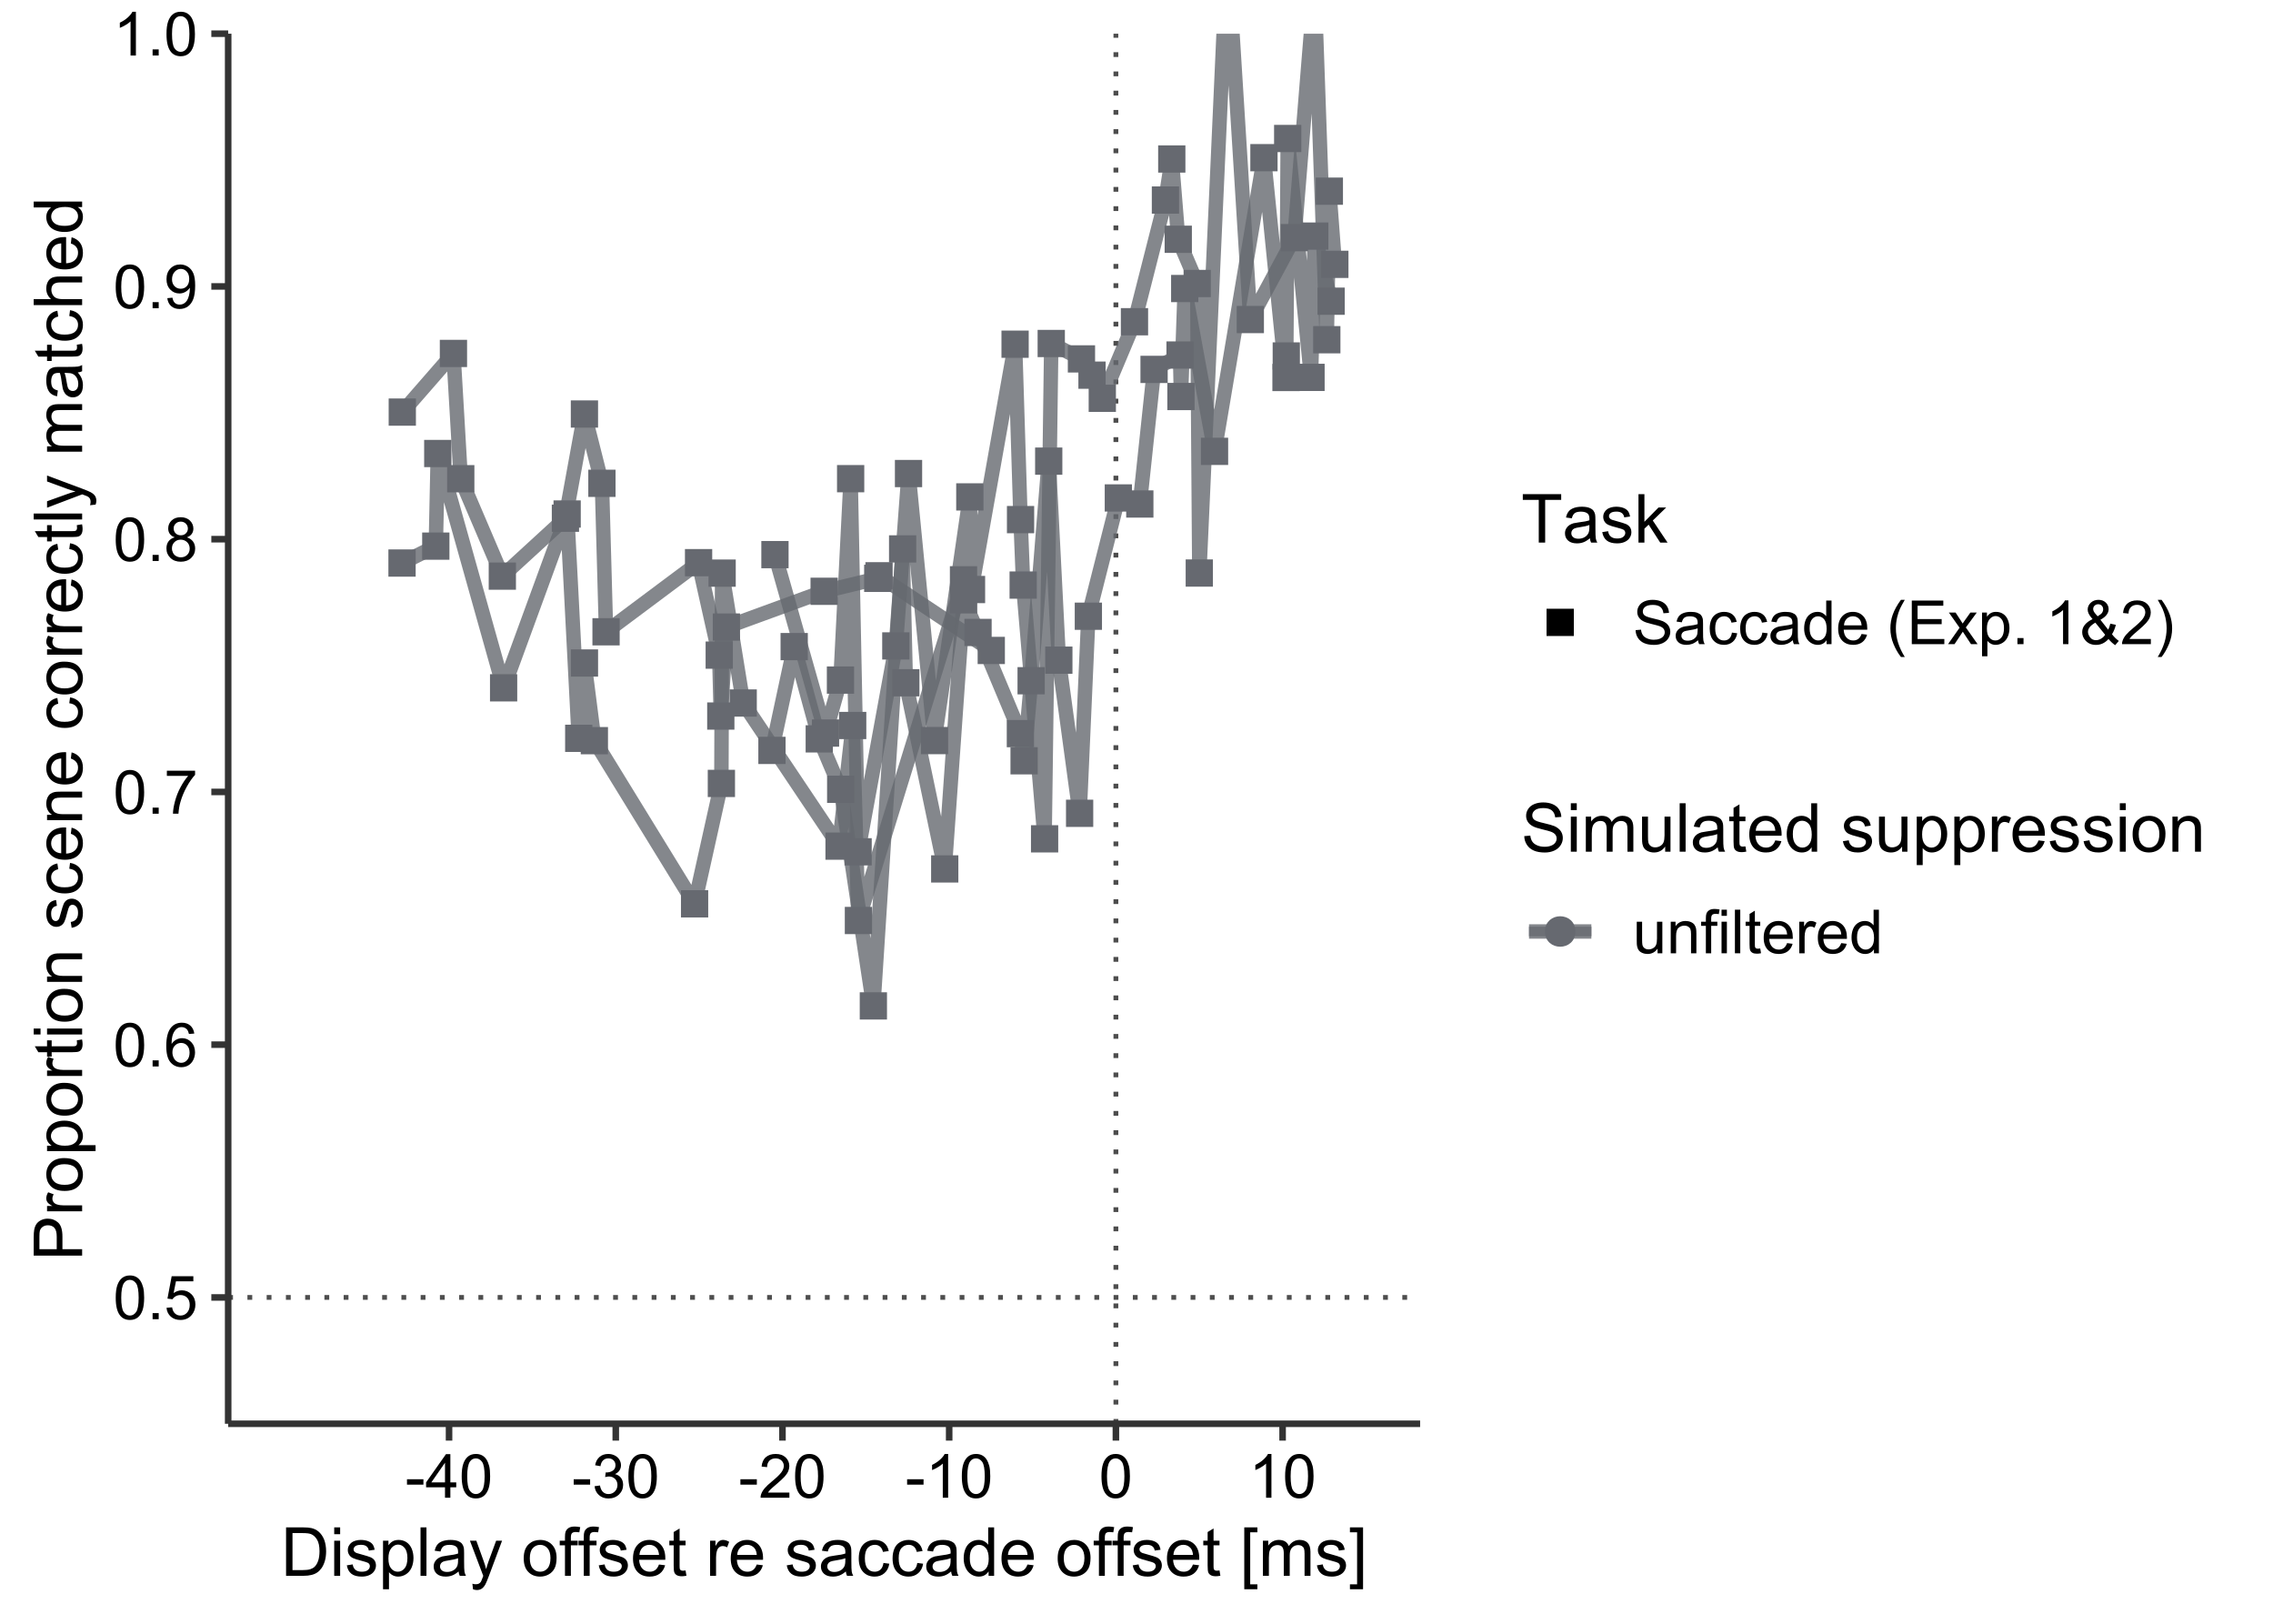 <?xml version="1.0" encoding="UTF-8"?>
<svg xmlns="http://www.w3.org/2000/svg" xmlns:xlink="http://www.w3.org/1999/xlink" width="504pt" height="360pt" viewBox="0 0 504 360" version="1.1">
<defs>
<g>
<symbol overflow="visible" id="glyph0-0">
<path style="stroke:none;" d="M 1.688 0 L 1.688 -8.438 L 8.438 -8.438 L 8.438 0 Z M 1.898 -0.211 L 8.227 -0.211 L 8.227 -8.227 L 1.898 -8.227 Z M 1.898 -0.211 "/>
</symbol>
<symbol overflow="visible" id="glyph0-1">
<path style="stroke:none;" d="M 0.559 -4.766 C 0.555 -5.906 0.672 -6.828 0.91 -7.523 C 1.145 -8.219 1.496 -8.754 1.961 -9.137 C 2.422 -9.512 3.004 -9.703 3.711 -9.703 C 4.227 -9.703 4.684 -9.598 5.074 -9.391 C 5.465 -9.18 5.785 -8.879 6.043 -8.488 C 6.293 -8.094 6.496 -7.613 6.645 -7.051 C 6.789 -6.48 6.859 -5.719 6.863 -4.766 C 6.859 -3.629 6.742 -2.715 6.512 -2.02 C 6.277 -1.32 5.93 -0.781 5.469 -0.406 C 5 -0.023 4.414 0.164 3.711 0.164 C 2.773 0.164 2.043 -0.168 1.516 -0.836 C 0.875 -1.637 0.555 -2.945 0.559 -4.766 Z M 1.781 -4.766 C 1.781 -3.176 1.965 -2.121 2.336 -1.598 C 2.707 -1.07 3.164 -0.809 3.711 -0.812 C 4.25 -0.809 4.707 -1.07 5.082 -1.602 C 5.449 -2.125 5.637 -3.18 5.641 -4.766 C 5.637 -6.352 5.449 -7.41 5.082 -7.938 C 4.707 -8.457 4.246 -8.719 3.699 -8.723 C 3.148 -8.719 2.715 -8.488 2.395 -8.027 C 1.984 -7.438 1.781 -6.348 1.781 -4.766 Z M 1.781 -4.766 "/>
</symbol>
<symbol overflow="visible" id="glyph0-2">
<path style="stroke:none;" d="M 1.227 0 L 1.227 -1.352 L 2.578 -1.352 L 2.578 0 Z M 1.227 0 "/>
</symbol>
<symbol overflow="visible" id="glyph0-3">
<path style="stroke:none;" d="M 0.559 -2.531 L 1.805 -2.637 C 1.898 -2.027 2.113 -1.57 2.449 -1.27 C 2.785 -0.961 3.188 -0.809 3.664 -0.812 C 4.234 -0.809 4.719 -1.023 5.113 -1.457 C 5.508 -1.883 5.707 -2.453 5.707 -3.172 C 5.707 -3.844 5.516 -4.379 5.137 -4.773 C 4.754 -5.16 4.258 -5.355 3.645 -5.359 C 3.262 -5.355 2.914 -5.27 2.609 -5.098 C 2.297 -4.926 2.059 -4.699 1.887 -4.422 L 0.77 -4.566 L 1.707 -9.531 L 6.512 -9.531 L 6.512 -8.398 L 2.656 -8.398 L 2.137 -5.801 C 2.715 -6.203 3.324 -6.402 3.961 -6.406 C 4.805 -6.402 5.516 -6.109 6.098 -5.527 C 6.676 -4.941 6.965 -4.191 6.969 -3.277 C 6.965 -2.398 6.711 -1.645 6.203 -1.008 C 5.582 -0.227 4.734 0.164 3.664 0.164 C 2.781 0.164 2.066 -0.082 1.512 -0.574 C 0.957 -1.066 0.637 -1.719 0.559 -2.531 Z M 0.559 -2.531 "/>
</symbol>
<symbol overflow="visible" id="glyph0-4">
<path style="stroke:none;" d="M 6.719 -7.297 L 5.539 -7.203 C 5.43 -7.664 5.281 -8.004 5.09 -8.219 C 4.766 -8.555 4.371 -8.723 3.902 -8.727 C 3.523 -8.723 3.191 -8.617 2.906 -8.41 C 2.531 -8.137 2.234 -7.742 2.023 -7.219 C 1.805 -6.695 1.695 -5.949 1.688 -4.984 C 1.973 -5.418 2.32 -5.742 2.734 -5.953 C 3.145 -6.164 3.578 -6.27 4.035 -6.27 C 4.82 -6.27 5.492 -5.977 6.051 -5.395 C 6.605 -4.812 6.883 -4.059 6.887 -3.137 C 6.883 -2.527 6.754 -1.965 6.496 -1.445 C 6.234 -0.922 5.875 -0.523 5.418 -0.25 C 4.961 0.027 4.441 0.164 3.863 0.164 C 2.871 0.164 2.066 -0.199 1.441 -0.926 C 0.816 -1.652 0.504 -2.852 0.508 -4.523 C 0.504 -6.391 0.848 -7.746 1.543 -8.594 C 2.141 -9.332 2.953 -9.703 3.977 -9.703 C 4.734 -9.703 5.355 -9.488 5.844 -9.062 C 6.324 -8.637 6.617 -8.047 6.719 -7.297 Z M 1.871 -3.133 C 1.867 -2.723 1.957 -2.332 2.133 -1.957 C 2.305 -1.582 2.547 -1.297 2.859 -1.105 C 3.172 -0.906 3.5 -0.809 3.844 -0.812 C 4.344 -0.809 4.773 -1.012 5.133 -1.418 C 5.492 -1.82 5.672 -2.367 5.676 -3.066 C 5.672 -3.73 5.492 -4.258 5.141 -4.641 C 4.781 -5.023 4.336 -5.215 3.797 -5.219 C 3.258 -5.215 2.801 -5.023 2.43 -4.641 C 2.055 -4.258 1.867 -3.754 1.871 -3.133 Z M 1.871 -3.133 "/>
</symbol>
<symbol overflow="visible" id="glyph0-5">
<path style="stroke:none;" d="M 0.641 -8.398 L 0.641 -9.539 L 6.895 -9.539 L 6.895 -8.617 C 6.277 -7.957 5.668 -7.086 5.066 -6.004 C 4.461 -4.914 3.992 -3.797 3.664 -2.656 C 3.422 -1.844 3.273 -0.961 3.211 0 L 1.992 0 C 2.004 -0.758 2.152 -1.676 2.438 -2.754 C 2.723 -3.832 3.133 -4.871 3.668 -5.871 C 4.199 -6.871 4.766 -7.711 5.371 -8.398 Z M 0.641 -8.398 "/>
</symbol>
<symbol overflow="visible" id="glyph0-6">
<path style="stroke:none;" d="M 2.387 -5.242 C 1.891 -5.418 1.527 -5.676 1.293 -6.012 C 1.055 -6.344 0.938 -6.742 0.938 -7.211 C 0.938 -7.91 1.188 -8.5 1.695 -8.984 C 2.195 -9.461 2.867 -9.703 3.711 -9.703 C 4.551 -9.703 5.23 -9.457 5.746 -8.969 C 6.258 -8.477 6.516 -7.879 6.52 -7.18 C 6.516 -6.727 6.398 -6.336 6.164 -6.008 C 5.93 -5.672 5.57 -5.418 5.094 -5.242 C 5.684 -5.043 6.137 -4.73 6.449 -4.305 C 6.758 -3.871 6.914 -3.355 6.914 -2.762 C 6.914 -1.934 6.621 -1.242 6.035 -0.68 C 5.449 -0.117 4.68 0.164 3.73 0.164 C 2.773 0.164 2.004 -0.117 1.422 -0.684 C 0.836 -1.246 0.543 -1.949 0.547 -2.797 C 0.543 -3.422 0.703 -3.949 1.023 -4.371 C 1.34 -4.793 1.793 -5.082 2.387 -5.242 Z M 2.148 -7.25 C 2.145 -6.789 2.293 -6.418 2.59 -6.129 C 2.883 -5.84 3.266 -5.695 3.738 -5.695 C 4.191 -5.695 4.562 -5.836 4.859 -6.125 C 5.148 -6.41 5.297 -6.766 5.301 -7.184 C 5.297 -7.617 5.145 -7.98 4.848 -8.281 C 4.543 -8.574 4.168 -8.723 3.723 -8.727 C 3.27 -8.723 2.895 -8.578 2.598 -8.293 C 2.293 -8 2.145 -7.652 2.148 -7.25 Z M 1.766 -2.789 C 1.762 -2.449 1.844 -2.121 2.004 -1.805 C 2.164 -1.488 2.402 -1.242 2.719 -1.07 C 3.035 -0.895 3.375 -0.809 3.742 -0.812 C 4.309 -0.809 4.777 -0.992 5.148 -1.359 C 5.516 -1.723 5.699 -2.184 5.703 -2.75 C 5.699 -3.316 5.512 -3.789 5.133 -4.164 C 4.75 -4.535 4.273 -4.723 3.703 -4.727 C 3.145 -4.723 2.68 -4.539 2.316 -4.172 C 1.945 -3.801 1.762 -3.34 1.766 -2.789 Z M 1.766 -2.789 "/>
</symbol>
<symbol overflow="visible" id="glyph0-7">
<path style="stroke:none;" d="M 0.738 -2.234 L 1.879 -2.34 C 1.973 -1.801 2.156 -1.414 2.43 -1.172 C 2.699 -0.93 3.051 -0.809 3.48 -0.812 C 3.844 -0.809 4.16 -0.891 4.438 -1.062 C 4.711 -1.227 4.938 -1.449 5.113 -1.73 C 5.289 -2.004 5.438 -2.383 5.555 -2.859 C 5.672 -3.336 5.73 -3.82 5.734 -4.312 C 5.73 -4.363 5.727 -4.441 5.727 -4.547 C 5.484 -4.168 5.16 -3.859 4.754 -3.629 C 4.34 -3.391 3.898 -3.273 3.422 -3.277 C 2.621 -3.273 1.941 -3.562 1.391 -4.145 C 0.832 -4.723 0.555 -5.488 0.559 -6.441 C 0.555 -7.418 0.844 -8.207 1.426 -8.805 C 2 -9.402 2.727 -9.703 3.598 -9.703 C 4.227 -9.703 4.801 -9.531 5.324 -9.195 C 5.844 -8.852 6.238 -8.371 6.508 -7.746 C 6.777 -7.121 6.914 -6.215 6.914 -5.031 C 6.914 -3.793 6.777 -2.809 6.512 -2.078 C 6.238 -1.344 5.84 -0.785 5.316 -0.406 C 4.785 -0.023 4.164 0.164 3.453 0.164 C 2.695 0.164 2.078 -0.043 1.602 -0.465 C 1.117 -0.879 0.832 -1.469 0.738 -2.234 Z M 5.598 -6.5 C 5.594 -7.176 5.414 -7.719 5.051 -8.121 C 4.688 -8.52 4.25 -8.719 3.742 -8.723 C 3.215 -8.719 2.758 -8.504 2.367 -8.074 C 1.977 -7.645 1.781 -7.086 1.781 -6.402 C 1.781 -5.781 1.965 -5.281 2.336 -4.898 C 2.707 -4.516 3.164 -4.324 3.711 -4.324 C 4.258 -4.324 4.711 -4.516 5.066 -4.898 C 5.418 -5.281 5.594 -5.812 5.598 -6.5 Z M 5.598 -6.5 "/>
</symbol>
<symbol overflow="visible" id="glyph0-8">
<path style="stroke:none;" d="M 5.031 0 L 3.844 0 L 3.844 -7.562 C 3.555 -7.285 3.18 -7.012 2.719 -6.742 C 2.254 -6.469 1.836 -6.266 1.469 -6.129 L 1.469 -7.277 C 2.129 -7.59 2.707 -7.965 3.207 -8.41 C 3.699 -8.852 4.055 -9.285 4.266 -9.703 L 5.031 -9.703 Z M 5.031 0 "/>
</symbol>
<symbol overflow="visible" id="glyph0-9">
<path style="stroke:none;" d="M 0.43 -2.898 L 0.43 -4.094 L 4.074 -4.094 L 4.074 -2.898 Z M 0.43 -2.898 "/>
</symbol>
<symbol overflow="visible" id="glyph0-10">
<path style="stroke:none;" d="M 4.363 0 L 4.363 -2.312 L 0.172 -2.312 L 0.172 -3.402 L 4.582 -9.664 L 5.551 -9.664 L 5.551 -3.402 L 6.855 -3.402 L 6.855 -2.312 L 5.551 -2.312 L 5.551 0 Z M 4.363 -3.402 L 4.363 -7.758 L 1.34 -3.402 Z M 4.363 -3.402 "/>
</symbol>
<symbol overflow="visible" id="glyph0-11">
<path style="stroke:none;" d="M 0.566 -2.551 L 1.754 -2.711 C 1.887 -2.035 2.121 -1.551 2.449 -1.254 C 2.777 -0.957 3.176 -0.809 3.645 -0.812 C 4.203 -0.809 4.672 -1 5.059 -1.391 C 5.441 -1.773 5.637 -2.254 5.637 -2.828 C 5.637 -3.371 5.457 -3.82 5.102 -4.176 C 4.742 -4.527 4.289 -4.703 3.742 -4.707 C 3.516 -4.703 3.238 -4.66 2.906 -4.574 L 3.039 -5.617 C 3.113 -5.605 3.176 -5.602 3.23 -5.602 C 3.73 -5.602 4.188 -5.73 4.594 -5.996 C 4.996 -6.258 5.195 -6.668 5.199 -7.219 C 5.195 -7.652 5.051 -8.012 4.758 -8.297 C 4.461 -8.582 4.078 -8.723 3.617 -8.727 C 3.152 -8.723 2.77 -8.578 2.465 -8.293 C 2.156 -8 1.957 -7.566 1.871 -6.988 L 0.688 -7.199 C 0.828 -7.992 1.156 -8.609 1.672 -9.047 C 2.184 -9.484 2.824 -9.703 3.594 -9.703 C 4.117 -9.703 4.602 -9.59 5.047 -9.363 C 5.488 -9.137 5.828 -8.828 6.066 -8.438 C 6.301 -8.047 6.422 -7.629 6.422 -7.191 C 6.422 -6.77 6.309 -6.391 6.086 -6.051 C 5.859 -5.707 5.527 -5.434 5.09 -5.234 C 5.656 -5.098 6.098 -4.824 6.418 -4.41 C 6.73 -3.992 6.891 -3.473 6.895 -2.855 C 6.891 -2.008 6.582 -1.293 5.973 -0.707 C 5.355 -0.121 4.578 0.168 3.641 0.172 C 2.789 0.168 2.086 -0.082 1.527 -0.586 C 0.965 -1.09 0.645 -1.742 0.566 -2.551 Z M 0.566 -2.551 "/>
</symbol>
<symbol overflow="visible" id="glyph0-12">
<path style="stroke:none;" d="M 6.797 -1.141 L 6.797 0 L 0.41 0 C 0.398 -0.285 0.441 -0.559 0.547 -0.824 C 0.703 -1.258 0.965 -1.688 1.328 -2.109 C 1.684 -2.531 2.199 -3.02 2.879 -3.574 C 3.926 -4.434 4.637 -5.113 5.008 -5.617 C 5.375 -6.121 5.559 -6.598 5.562 -7.047 C 5.559 -7.512 5.391 -7.906 5.059 -8.234 C 4.719 -8.555 4.281 -8.719 3.742 -8.723 C 3.168 -8.719 2.711 -8.547 2.371 -8.207 C 2.027 -7.859 1.855 -7.383 1.852 -6.781 L 0.633 -6.906 C 0.715 -7.816 1.027 -8.512 1.574 -8.988 C 2.117 -9.465 2.848 -9.703 3.77 -9.703 C 4.691 -9.703 5.426 -9.445 5.969 -8.93 C 6.508 -8.414 6.777 -7.777 6.781 -7.02 C 6.777 -6.633 6.699 -6.25 6.543 -5.879 C 6.383 -5.504 6.121 -5.113 5.758 -4.699 C 5.387 -4.285 4.777 -3.719 3.93 -3 C 3.215 -2.398 2.758 -1.992 2.555 -1.781 C 2.352 -1.57 2.184 -1.355 2.055 -1.141 Z M 6.797 -1.141 "/>
</symbol>
<symbol overflow="visible" id="glyph0-13">
<path style="stroke:none;" d="M 0.605 -3.105 L 1.812 -3.211 C 1.867 -2.727 2 -2.328 2.211 -2.02 C 2.414 -1.707 2.738 -1.457 3.184 -1.266 C 3.621 -1.074 4.117 -0.977 4.668 -0.98 C 5.152 -0.977 5.582 -1.051 5.957 -1.199 C 6.328 -1.344 6.605 -1.543 6.793 -1.797 C 6.973 -2.047 7.066 -2.324 7.066 -2.625 C 7.066 -2.926 6.977 -3.188 6.801 -3.418 C 6.625 -3.641 6.336 -3.832 5.934 -3.988 C 5.672 -4.086 5.098 -4.242 4.211 -4.457 C 3.32 -4.668 2.699 -4.871 2.348 -5.062 C 1.883 -5.305 1.539 -5.602 1.316 -5.961 C 1.086 -6.316 0.973 -6.719 0.977 -7.164 C 0.973 -7.652 1.109 -8.109 1.391 -8.531 C 1.664 -8.953 2.07 -9.273 2.602 -9.496 C 3.133 -9.715 3.723 -9.824 4.375 -9.828 C 5.09 -9.824 5.723 -9.711 6.273 -9.48 C 6.816 -9.25 7.238 -8.91 7.535 -8.465 C 7.828 -8.016 7.984 -7.508 8.008 -6.941 L 6.781 -6.848 C 6.711 -7.457 6.488 -7.918 6.113 -8.234 C 5.73 -8.543 5.172 -8.699 4.43 -8.703 C 3.656 -8.699 3.09 -8.559 2.738 -8.277 C 2.379 -7.992 2.203 -7.648 2.207 -7.25 C 2.203 -6.898 2.328 -6.613 2.586 -6.395 C 2.828 -6.168 3.473 -5.938 4.512 -5.703 C 5.551 -5.465 6.262 -5.262 6.652 -5.09 C 7.211 -4.828 7.629 -4.5 7.898 -4.102 C 8.164 -3.703 8.297 -3.246 8.301 -2.73 C 8.297 -2.215 8.148 -1.727 7.855 -1.273 C 7.559 -0.816 7.137 -0.465 6.586 -0.215 C 6.035 0.039 5.414 0.164 4.727 0.164 C 3.848 0.164 3.113 0.039 2.527 -0.219 C 1.934 -0.469 1.473 -0.852 1.137 -1.367 C 0.801 -1.875 0.621 -2.457 0.605 -3.105 Z M 0.605 -3.105 "/>
</symbol>
<symbol overflow="visible" id="glyph0-14">
<path style="stroke:none;" d="M 5.457 -0.863 C 5.012 -0.488 4.59 -0.227 4.188 -0.074 C 3.777 0.078 3.34 0.152 2.879 0.156 C 2.105 0.152 1.516 -0.031 1.105 -0.406 C 0.691 -0.777 0.484 -1.258 0.488 -1.844 C 0.484 -2.184 0.562 -2.496 0.723 -2.785 C 0.875 -3.066 1.082 -3.293 1.336 -3.465 C 1.586 -3.633 1.867 -3.766 2.188 -3.855 C 2.418 -3.918 2.77 -3.977 3.242 -4.035 C 4.195 -4.148 4.902 -4.285 5.359 -4.441 C 5.363 -4.605 5.367 -4.707 5.367 -4.754 C 5.367 -5.23 5.254 -5.57 5.031 -5.773 C 4.723 -6.039 4.273 -6.176 3.68 -6.176 C 3.117 -6.176 2.703 -6.078 2.441 -5.883 C 2.172 -5.688 1.977 -5.34 1.852 -4.844 L 0.691 -5.004 C 0.797 -5.5 0.969 -5.898 1.211 -6.207 C 1.449 -6.508 1.797 -6.742 2.258 -6.91 C 2.711 -7.074 3.242 -7.16 3.852 -7.16 C 4.445 -7.16 4.93 -7.09 5.305 -6.949 C 5.676 -6.809 5.953 -6.629 6.129 -6.418 C 6.305 -6.199 6.426 -5.93 6.5 -5.609 C 6.535 -5.402 6.555 -5.039 6.559 -4.516 L 6.559 -2.934 C 6.555 -1.828 6.582 -1.129 6.633 -0.84 C 6.684 -0.543 6.781 -0.266 6.934 0 L 5.695 0 C 5.57 -0.242 5.488 -0.527 5.457 -0.863 Z M 5.359 -3.512 C 4.926 -3.332 4.281 -3.184 3.422 -3.066 C 2.93 -2.992 2.582 -2.914 2.383 -2.828 C 2.18 -2.738 2.023 -2.609 1.918 -2.441 C 1.805 -2.27 1.75 -2.082 1.754 -1.879 C 1.75 -1.559 1.871 -1.293 2.113 -1.086 C 2.352 -0.871 2.703 -0.766 3.164 -0.77 C 3.621 -0.766 4.027 -0.867 4.383 -1.07 C 4.738 -1.27 5 -1.543 5.168 -1.891 C 5.293 -2.156 5.355 -2.551 5.359 -3.078 Z M 5.359 -3.512 "/>
</symbol>
<symbol overflow="visible" id="glyph0-15">
<path style="stroke:none;" d="M 5.457 -2.562 L 6.625 -2.414 C 6.496 -1.609 6.168 -0.977 5.645 -0.523 C 5.117 -0.07 4.473 0.152 3.711 0.156 C 2.75 0.152 1.98 -0.156 1.398 -0.781 C 0.816 -1.402 0.527 -2.301 0.527 -3.473 C 0.527 -4.227 0.652 -4.887 0.902 -5.457 C 1.152 -6.02 1.531 -6.445 2.047 -6.734 C 2.555 -7.016 3.113 -7.16 3.719 -7.16 C 4.477 -7.16 5.098 -6.965 5.582 -6.582 C 6.062 -6.191 6.371 -5.648 6.512 -4.945 L 5.359 -4.766 C 5.246 -5.234 5.051 -5.59 4.773 -5.828 C 4.492 -6.062 4.156 -6.18 3.766 -6.184 C 3.164 -6.18 2.676 -5.965 2.305 -5.539 C 1.93 -5.109 1.746 -4.434 1.746 -3.508 C 1.746 -2.566 1.926 -1.883 2.285 -1.457 C 2.645 -1.027 3.113 -0.812 3.699 -0.816 C 4.16 -0.812 4.551 -0.957 4.863 -1.246 C 5.176 -1.531 5.371 -1.969 5.457 -2.562 Z M 5.457 -2.562 "/>
</symbol>
<symbol overflow="visible" id="glyph0-16">
<path style="stroke:none;" d="M 5.43 0 L 5.43 -0.883 C 4.984 -0.191 4.332 0.152 3.473 0.156 C 2.914 0.152 2.402 0 1.934 -0.305 C 1.465 -0.609 1.102 -1.035 0.848 -1.59 C 0.586 -2.137 0.457 -2.773 0.461 -3.492 C 0.457 -4.191 0.574 -4.824 0.809 -5.395 C 1.043 -5.961 1.391 -6.398 1.859 -6.703 C 2.32 -7.008 2.844 -7.16 3.422 -7.16 C 3.844 -7.16 4.219 -7.07 4.547 -6.891 C 4.875 -6.711 5.141 -6.477 5.352 -6.195 L 5.352 -9.664 L 6.531 -9.664 L 6.531 0 Z M 1.68 -3.492 C 1.676 -2.594 1.863 -1.922 2.246 -1.48 C 2.621 -1.035 3.07 -0.812 3.586 -0.816 C 4.102 -0.812 4.539 -1.027 4.906 -1.453 C 5.266 -1.875 5.449 -2.52 5.453 -3.395 C 5.449 -4.348 5.266 -5.051 4.898 -5.504 C 4.527 -5.949 4.07 -6.176 3.531 -6.176 C 3.004 -6.176 2.562 -5.957 2.211 -5.527 C 1.852 -5.094 1.676 -4.418 1.68 -3.492 Z M 1.68 -3.492 "/>
</symbol>
<symbol overflow="visible" id="glyph0-17">
<path style="stroke:none;" d="M 5.684 -2.254 L 6.906 -2.102 C 6.711 -1.383 6.352 -0.828 5.832 -0.434 C 5.309 -0.043 4.641 0.152 3.828 0.156 C 2.801 0.152 1.992 -0.16 1.395 -0.789 C 0.793 -1.418 0.492 -2.301 0.496 -3.441 C 0.492 -4.613 0.793 -5.527 1.402 -6.184 C 2.004 -6.832 2.793 -7.16 3.766 -7.16 C 4.699 -7.16 5.465 -6.84 6.059 -6.203 C 6.652 -5.562 6.949 -4.664 6.949 -3.512 C 6.949 -3.438 6.945 -3.332 6.941 -3.195 L 1.719 -3.195 C 1.758 -2.422 1.977 -1.836 2.371 -1.43 C 2.762 -1.02 3.25 -0.812 3.836 -0.816 C 4.27 -0.812 4.641 -0.93 4.949 -1.16 C 5.254 -1.387 5.5 -1.75 5.684 -2.254 Z M 1.785 -4.172 L 5.695 -4.172 C 5.641 -4.758 5.488 -5.199 5.246 -5.496 C 4.863 -5.953 4.375 -6.18 3.777 -6.184 C 3.23 -6.18 2.773 -6 2.402 -5.637 C 2.027 -5.27 1.82 -4.781 1.785 -4.172 Z M 1.785 -4.172 "/>
</symbol>
<symbol overflow="visible" id="glyph0-18">
<path style="stroke:none;" d=""/>
</symbol>
<symbol overflow="visible" id="glyph0-19">
<path style="stroke:none;" d="M 3.156 2.84 C 2.5 2.012 1.945 1.047 1.496 -0.059 C 1.039 -1.164 0.812 -2.309 0.816 -3.5 C 0.812 -4.543 0.984 -5.547 1.324 -6.508 C 1.719 -7.613 2.328 -8.719 3.156 -9.828 L 4.008 -9.828 C 3.477 -8.91 3.125 -8.258 2.953 -7.871 C 2.684 -7.262 2.473 -6.629 2.32 -5.973 C 2.129 -5.145 2.031 -4.32 2.035 -3.492 C 2.031 -1.379 2.691 0.73 4.008 2.84 Z M 3.156 2.84 "/>
</symbol>
<symbol overflow="visible" id="glyph0-20">
<path style="stroke:none;" d="M 1.066 0 L 1.066 -9.664 L 8.055 -9.664 L 8.055 -8.523 L 2.348 -8.523 L 2.348 -5.562 L 7.691 -5.562 L 7.691 -4.43 L 2.348 -4.43 L 2.348 -1.141 L 8.281 -1.141 L 8.281 0 Z M 1.066 0 "/>
</symbol>
<symbol overflow="visible" id="glyph0-21">
<path style="stroke:none;" d="M 0.098 0 L 2.656 -3.641 L 0.289 -7 L 1.773 -7 L 2.848 -5.359 C 3.051 -5.043 3.211 -4.781 3.336 -4.574 C 3.523 -4.859 3.703 -5.117 3.871 -5.348 L 5.051 -7 L 6.465 -7 L 4.047 -3.703 L 6.652 0 L 5.195 0 L 3.758 -2.176 L 3.375 -2.762 L 1.535 0 Z M 0.098 0 "/>
</symbol>
<symbol overflow="visible" id="glyph0-22">
<path style="stroke:none;" d="M 0.891 2.684 L 0.891 -7 L 1.973 -7 L 1.973 -6.09 C 2.223 -6.441 2.508 -6.711 2.832 -6.891 C 3.152 -7.07 3.543 -7.16 4 -7.16 C 4.598 -7.16 5.125 -7.004 5.582 -6.695 C 6.039 -6.387 6.383 -5.953 6.617 -5.395 C 6.848 -4.832 6.965 -4.219 6.969 -3.555 C 6.965 -2.832 6.836 -2.188 6.582 -1.617 C 6.32 -1.043 5.949 -0.602 5.461 -0.301 C 4.969 0.004 4.453 0.152 3.914 0.156 C 3.516 0.152 3.16 0.07 2.848 -0.094 C 2.535 -0.258 2.277 -0.469 2.078 -0.727 L 2.078 2.684 Z M 1.965 -3.461 C 1.961 -2.559 2.145 -1.891 2.512 -1.461 C 2.875 -1.027 3.316 -0.812 3.836 -0.816 C 4.363 -0.812 4.816 -1.035 5.191 -1.484 C 5.566 -1.93 5.754 -2.621 5.754 -3.559 C 5.754 -4.449 5.57 -5.117 5.203 -5.562 C 4.836 -6.004 4.398 -6.227 3.891 -6.23 C 3.383 -6.227 2.934 -5.992 2.547 -5.52 C 2.156 -5.047 1.961 -4.359 1.965 -3.461 Z M 1.965 -3.461 "/>
</symbol>
<symbol overflow="visible" id="glyph0-23">
<path style="stroke:none;" d="M 6.414 -1.141 C 6.02 -0.703 5.594 -0.375 5.133 -0.16 C 4.672 0.059 4.172 0.164 3.641 0.164 C 2.648 0.164 1.863 -0.168 1.285 -0.836 C 0.809 -1.379 0.574 -1.988 0.578 -2.664 C 0.574 -3.258 0.766 -3.797 1.156 -4.281 C 1.539 -4.762 2.113 -5.184 2.879 -5.551 C 2.441 -6.047 2.152 -6.453 2.008 -6.77 C 1.863 -7.078 1.793 -7.379 1.793 -7.672 C 1.793 -8.25 2.02 -8.754 2.473 -9.184 C 2.926 -9.609 3.496 -9.824 4.191 -9.828 C 4.848 -9.824 5.387 -9.625 5.809 -9.223 C 6.227 -8.816 6.438 -8.328 6.441 -7.766 C 6.438 -6.844 5.828 -6.059 4.613 -5.41 L 6.348 -3.203 C 6.543 -3.59 6.699 -4.039 6.809 -4.547 L 8.043 -4.285 C 7.828 -3.438 7.543 -2.746 7.184 -2.203 C 7.629 -1.613 8.133 -1.117 8.695 -0.719 L 7.898 0.223 C 7.418 -0.082 6.922 -0.535 6.414 -1.141 Z M 4 -6.176 C 4.512 -6.48 4.844 -6.746 5 -6.973 C 5.148 -7.199 5.227 -7.449 5.227 -7.73 C 5.227 -8.059 5.121 -8.328 4.914 -8.539 C 4.703 -8.742 4.441 -8.848 4.133 -8.852 C 3.809 -8.848 3.543 -8.746 3.332 -8.543 C 3.117 -8.336 3.012 -8.082 3.012 -7.785 C 3.012 -7.633 3.047 -7.477 3.125 -7.312 C 3.199 -7.148 3.316 -6.973 3.473 -6.789 Z M 5.668 -2.078 L 3.492 -4.773 C 2.852 -4.387 2.418 -4.031 2.195 -3.707 C 1.969 -3.379 1.855 -3.055 1.859 -2.734 C 1.855 -2.34 2.012 -1.934 2.328 -1.516 C 2.637 -1.09 3.078 -0.879 3.652 -0.883 C 4.004 -0.879 4.375 -0.988 4.758 -1.215 C 5.137 -1.434 5.438 -1.723 5.668 -2.078 Z M 5.668 -2.078 "/>
</symbol>
<symbol overflow="visible" id="glyph0-24">
<path style="stroke:none;" d="M 1.668 2.84 L 0.816 2.84 C 2.129 0.73 2.789 -1.379 2.789 -3.492 C 2.789 -4.32 2.691 -5.141 2.504 -5.953 C 2.352 -6.609 2.145 -7.242 1.879 -7.852 C 1.703 -8.246 1.348 -8.902 0.816 -9.828 L 1.668 -9.828 C 2.492 -8.719 3.102 -7.613 3.5 -6.508 C 3.836 -5.547 4.008 -4.543 4.008 -3.5 C 4.008 -2.309 3.777 -1.164 3.324 -0.059 C 2.867 1.047 2.316 2.012 1.668 2.84 Z M 1.668 2.84 "/>
</symbol>
<symbol overflow="visible" id="glyph0-25">
<path style="stroke:none;" d="M 5.477 0 L 5.477 -1.027 C 4.93 -0.238 4.191 0.152 3.258 0.156 C 2.844 0.152 2.457 0.078 2.098 -0.078 C 1.738 -0.234 1.473 -0.434 1.301 -0.676 C 1.129 -0.91 1.008 -1.203 0.938 -1.555 C 0.887 -1.785 0.859 -2.156 0.863 -2.664 L 0.863 -7 L 2.051 -7 L 2.051 -3.117 C 2.051 -2.496 2.074 -2.078 2.121 -1.867 C 2.195 -1.551 2.352 -1.305 2.598 -1.129 C 2.836 -0.949 3.137 -0.859 3.492 -0.863 C 3.848 -0.859 4.18 -0.953 4.496 -1.137 C 4.805 -1.316 5.027 -1.562 5.156 -1.879 C 5.285 -2.191 5.348 -2.648 5.352 -3.25 L 5.352 -7 L 6.539 -7 L 6.539 0 Z M 5.477 0 "/>
</symbol>
<symbol overflow="visible" id="glyph0-26">
<path style="stroke:none;" d="M 0.891 0 L 0.891 -7 L 1.957 -7 L 1.957 -6.004 C 2.473 -6.773 3.215 -7.16 4.188 -7.16 C 4.605 -7.16 4.992 -7.082 5.348 -6.93 C 5.699 -6.777 5.965 -6.578 6.141 -6.332 C 6.316 -6.086 6.438 -5.793 6.512 -5.457 C 6.551 -5.234 6.574 -4.852 6.578 -4.305 L 6.578 0 L 5.391 0 L 5.391 -4.258 C 5.391 -4.738 5.344 -5.102 5.254 -5.344 C 5.16 -5.582 4.996 -5.77 4.762 -5.914 C 4.523 -6.055 4.246 -6.129 3.934 -6.129 C 3.426 -6.129 2.992 -5.969 2.625 -5.648 C 2.258 -5.328 2.074 -4.719 2.078 -3.824 L 2.078 0 Z M 0.891 0 "/>
</symbol>
<symbol overflow="visible" id="glyph0-27">
<path style="stroke:none;" d="M 1.172 0 L 1.172 -6.078 L 0.125 -6.078 L 0.125 -7 L 1.172 -7 L 1.172 -7.746 C 1.172 -8.215 1.211 -8.562 1.297 -8.793 C 1.406 -9.098 1.609 -9.348 1.898 -9.539 C 2.188 -9.73 2.59 -9.824 3.109 -9.828 C 3.441 -9.824 3.812 -9.785 4.219 -9.711 L 4.039 -8.676 C 3.789 -8.719 3.559 -8.742 3.344 -8.742 C 2.98 -8.742 2.723 -8.664 2.574 -8.512 C 2.422 -8.355 2.348 -8.066 2.352 -7.648 L 2.352 -7 L 3.719 -7 L 3.719 -6.078 L 2.352 -6.078 L 2.352 0 Z M 1.172 0 "/>
</symbol>
<symbol overflow="visible" id="glyph0-28">
<path style="stroke:none;" d="M 0.898 -8.301 L 0.898 -9.664 L 2.082 -9.664 L 2.082 -8.301 Z M 0.898 0 L 0.898 -7 L 2.082 -7 L 2.082 0 Z M 0.898 0 "/>
</symbol>
<symbol overflow="visible" id="glyph0-29">
<path style="stroke:none;" d="M 0.863 0 L 0.863 -9.664 L 2.051 -9.664 L 2.051 0 Z M 0.863 0 "/>
</symbol>
<symbol overflow="visible" id="glyph0-30">
<path style="stroke:none;" d="M 3.48 -1.062 L 3.652 -0.012 C 3.316 0.059 3.02 0.094 2.754 0.094 C 2.324 0.094 1.988 0.027 1.754 -0.109 C 1.512 -0.246 1.348 -0.426 1.254 -0.648 C 1.156 -0.867 1.105 -1.336 1.109 -2.051 L 1.109 -6.078 L 0.238 -6.078 L 0.238 -7 L 1.109 -7 L 1.109 -8.734 L 2.289 -9.445 L 2.289 -7 L 3.48 -7 L 3.48 -6.078 L 2.289 -6.078 L 2.289 -1.984 C 2.285 -1.645 2.305 -1.426 2.352 -1.332 C 2.391 -1.23 2.461 -1.156 2.555 -1.102 C 2.648 -1.043 2.781 -1.012 2.961 -1.016 C 3.086 -1.012 3.262 -1.027 3.48 -1.062 Z M 3.48 -1.062 "/>
</symbol>
<symbol overflow="visible" id="glyph0-31">
<path style="stroke:none;" d="M 0.875 0 L 0.875 -7 L 1.945 -7 L 1.945 -5.938 C 2.215 -6.43 2.465 -6.758 2.699 -6.922 C 2.93 -7.078 3.184 -7.16 3.461 -7.16 C 3.859 -7.16 4.266 -7.031 4.68 -6.777 L 4.273 -5.676 C 3.977 -5.844 3.688 -5.93 3.402 -5.934 C 3.141 -5.93 2.906 -5.852 2.703 -5.699 C 2.492 -5.539 2.348 -5.324 2.262 -5.051 C 2.129 -4.629 2.062 -4.164 2.062 -3.664 L 2.062 0 Z M 0.875 0 "/>
</symbol>
<symbol overflow="visible" id="glyph1-0">
<path style="stroke:none;" d="M 1.875 0 L 1.875 -9.375 L 9.375 -9.375 L 9.375 0 Z M 2.109 -0.234 L 9.141 -0.234 L 9.141 -9.141 L 2.109 -9.141 Z M 2.109 -0.234 "/>
</symbol>
<symbol overflow="visible" id="glyph1-1">
<path style="stroke:none;" d="M 1.156 0 L 1.156 -10.738 L 4.855 -10.738 C 5.688 -10.734 6.324 -10.684 6.766 -10.582 C 7.379 -10.441 7.906 -10.184 8.344 -9.812 C 8.906 -9.332 9.328 -8.723 9.613 -7.98 C 9.891 -7.234 10.031 -6.383 10.035 -5.426 C 10.031 -4.609 9.934 -3.887 9.746 -3.258 C 9.551 -2.625 9.309 -2.102 9.016 -1.695 C 8.715 -1.281 8.391 -0.957 8.039 -0.723 C 7.684 -0.48 7.254 -0.301 6.758 -0.184 C 6.254 -0.059 5.68 0 5.031 0 Z M 2.578 -1.266 L 4.871 -1.266 C 5.574 -1.266 6.129 -1.332 6.535 -1.465 C 6.934 -1.598 7.258 -1.781 7.5 -2.023 C 7.836 -2.355 8.098 -2.809 8.285 -3.379 C 8.473 -3.945 8.566 -4.637 8.57 -5.449 C 8.566 -6.57 8.383 -7.43 8.016 -8.035 C 7.648 -8.637 7.199 -9.043 6.672 -9.25 C 6.289 -9.395 5.676 -9.469 4.836 -9.469 L 2.578 -9.469 Z M 2.578 -1.266 "/>
</symbol>
<symbol overflow="visible" id="glyph1-2">
<path style="stroke:none;" d="M 0.996 -9.223 L 0.996 -10.738 L 2.312 -10.738 L 2.312 -9.223 Z M 0.996 0 L 0.996 -7.777 L 2.312 -7.777 L 2.312 0 Z M 0.996 0 "/>
</symbol>
<symbol overflow="visible" id="glyph1-3">
<path style="stroke:none;" d="M 0.461 -2.32 L 1.766 -2.527 C 1.836 -2 2.039 -1.602 2.375 -1.324 C 2.707 -1.043 3.176 -0.902 3.781 -0.906 C 4.383 -0.902 4.832 -1.027 5.125 -1.277 C 5.418 -1.523 5.566 -1.812 5.566 -2.145 C 5.566 -2.441 5.438 -2.676 5.18 -2.848 C 4.996 -2.965 4.547 -3.113 3.832 -3.297 C 2.863 -3.539 2.191 -3.75 1.816 -3.93 C 1.441 -4.105 1.156 -4.352 0.969 -4.668 C 0.773 -4.98 0.68 -5.328 0.68 -5.711 C 0.68 -6.059 0.758 -6.379 0.918 -6.676 C 1.074 -6.965 1.289 -7.211 1.566 -7.414 C 1.77 -7.562 2.051 -7.691 2.406 -7.797 C 2.758 -7.898 3.137 -7.949 3.547 -7.953 C 4.152 -7.949 4.688 -7.863 5.152 -7.688 C 5.609 -7.512 5.949 -7.273 6.172 -6.977 C 6.391 -6.676 6.543 -6.273 6.629 -5.773 L 5.34 -5.594 C 5.277 -5.992 5.109 -6.305 4.828 -6.531 C 4.547 -6.754 4.148 -6.867 3.641 -6.871 C 3.031 -6.867 2.602 -6.766 2.344 -6.57 C 2.086 -6.367 1.957 -6.133 1.957 -5.867 C 1.957 -5.691 2.008 -5.539 2.117 -5.406 C 2.219 -5.262 2.387 -5.145 2.621 -5.055 C 2.75 -5.004 3.141 -4.891 3.785 -4.719 C 4.719 -4.465 5.367 -4.262 5.738 -4.105 C 6.105 -3.945 6.395 -3.715 6.605 -3.414 C 6.812 -3.109 6.918 -2.734 6.922 -2.285 C 6.918 -1.844 6.789 -1.43 6.535 -1.043 C 6.277 -0.652 5.91 -0.352 5.426 -0.141 C 4.941 0.07 4.395 0.176 3.785 0.176 C 2.773 0.176 2 -0.031 1.473 -0.453 C 0.941 -0.871 0.605 -1.496 0.461 -2.32 Z M 0.461 -2.32 "/>
</symbol>
<symbol overflow="visible" id="glyph1-4">
<path style="stroke:none;" d="M 0.988 2.98 L 0.988 -7.777 L 2.191 -7.777 L 2.191 -6.766 C 2.473 -7.16 2.789 -7.457 3.148 -7.656 C 3.5 -7.852 3.934 -7.949 4.445 -7.953 C 5.105 -7.949 5.691 -7.781 6.203 -7.441 C 6.707 -7.098 7.09 -6.613 7.352 -5.996 C 7.609 -5.371 7.738 -4.691 7.742 -3.949 C 7.738 -3.152 7.598 -2.434 7.312 -1.797 C 7.023 -1.16 6.605 -0.672 6.066 -0.332 C 5.52 0.008 4.949 0.176 4.352 0.176 C 3.91 0.176 3.516 0.086 3.168 -0.102 C 2.816 -0.285 2.531 -0.52 2.309 -0.805 L 2.309 2.98 Z M 2.184 -3.844 C 2.18 -2.844 2.383 -2.102 2.789 -1.625 C 3.195 -1.141 3.684 -0.902 4.262 -0.906 C 4.844 -0.902 5.348 -1.148 5.766 -1.648 C 6.184 -2.141 6.391 -2.91 6.395 -3.953 C 6.391 -4.941 6.188 -5.684 5.781 -6.18 C 5.371 -6.672 4.883 -6.918 4.32 -6.922 C 3.758 -6.918 3.262 -6.656 2.832 -6.133 C 2.395 -5.605 2.18 -4.844 2.184 -3.844 Z M 2.184 -3.844 "/>
</symbol>
<symbol overflow="visible" id="glyph1-5">
<path style="stroke:none;" d="M 0.961 0 L 0.961 -10.738 L 2.277 -10.738 L 2.277 0 Z M 0.961 0 "/>
</symbol>
<symbol overflow="visible" id="glyph1-6">
<path style="stroke:none;" d="M 6.062 -0.961 C 5.574 -0.543 5.105 -0.246 4.652 -0.078 C 4.199 0.094 3.715 0.176 3.199 0.176 C 2.344 0.176 1.688 -0.031 1.23 -0.449 C 0.77 -0.867 0.539 -1.402 0.543 -2.051 C 0.539 -2.43 0.625 -2.777 0.801 -3.094 C 0.973 -3.406 1.199 -3.656 1.484 -3.852 C 1.762 -4.039 2.078 -4.184 2.43 -4.285 C 2.688 -4.348 3.078 -4.414 3.602 -4.484 C 4.664 -4.605 5.449 -4.758 5.953 -4.938 C 5.957 -5.113 5.957 -5.227 5.961 -5.281 C 5.957 -5.812 5.836 -6.191 5.59 -6.414 C 5.25 -6.711 4.746 -6.859 4.086 -6.863 C 3.461 -6.859 3.004 -6.75 2.711 -6.535 C 2.414 -6.316 2.195 -5.934 2.059 -5.383 L 0.77 -5.559 C 0.883 -6.109 1.078 -6.555 1.348 -6.895 C 1.613 -7.234 2 -7.496 2.512 -7.68 C 3.016 -7.859 3.605 -7.949 4.277 -7.953 C 4.941 -7.949 5.48 -7.871 5.895 -7.719 C 6.309 -7.559 6.613 -7.363 6.812 -7.129 C 7.004 -6.891 7.141 -6.594 7.223 -6.234 C 7.266 -6.008 7.289 -5.602 7.289 -5.016 L 7.289 -3.258 C 7.289 -2.031 7.316 -1.254 7.371 -0.934 C 7.426 -0.605 7.535 -0.297 7.703 0 L 6.328 0 C 6.191 -0.273 6.102 -0.594 6.062 -0.961 Z M 5.953 -3.902 C 5.477 -3.707 4.758 -3.539 3.801 -3.406 C 3.258 -3.324 2.875 -3.238 2.648 -3.141 C 2.422 -3.043 2.246 -2.898 2.129 -2.711 C 2.004 -2.52 1.945 -2.312 1.949 -2.086 C 1.945 -1.734 2.078 -1.441 2.348 -1.207 C 2.609 -0.973 3 -0.855 3.516 -0.855 C 4.023 -0.855 4.473 -0.965 4.871 -1.188 C 5.262 -1.41 5.555 -1.715 5.742 -2.102 C 5.883 -2.395 5.953 -2.836 5.953 -3.422 Z M 5.953 -3.902 "/>
</symbol>
<symbol overflow="visible" id="glyph1-7">
<path style="stroke:none;" d="M 0.93 2.996 L 0.785 1.758 C 1.07 1.836 1.32 1.875 1.539 1.875 C 1.828 1.875 2.062 1.824 2.238 1.727 C 2.414 1.629 2.559 1.492 2.672 1.32 C 2.754 1.184 2.887 0.855 3.078 0.336 C 3.098 0.258 3.137 0.152 3.195 0.016 L 0.242 -7.777 L 1.664 -7.777 L 3.281 -3.273 C 3.492 -2.699 3.68 -2.098 3.844 -1.473 C 3.992 -2.074 4.172 -2.668 4.387 -3.246 L 6.051 -7.777 L 7.367 -7.777 L 4.41 0.133 C 4.09 0.984 3.844 1.574 3.668 1.898 C 3.434 2.328 3.164 2.645 2.863 2.852 C 2.559 3.051 2.199 3.152 1.781 3.156 C 1.523 3.152 1.238 3.098 0.93 2.996 Z M 0.93 2.996 "/>
</symbol>
<symbol overflow="visible" id="glyph1-8">
<path style="stroke:none;" d=""/>
</symbol>
<symbol overflow="visible" id="glyph1-9">
<path style="stroke:none;" d="M 0.5 -3.891 C 0.496 -5.328 0.898 -6.395 1.699 -7.09 C 2.367 -7.664 3.18 -7.949 4.145 -7.953 C 5.211 -7.949 6.086 -7.602 6.766 -6.902 C 7.441 -6.199 7.781 -5.23 7.785 -4 C 7.781 -2.996 7.629 -2.207 7.332 -1.637 C 7.027 -1.059 6.594 -0.613 6.023 -0.301 C 5.449 0.02 4.82 0.176 4.145 0.176 C 3.051 0.176 2.172 -0.172 1.504 -0.871 C 0.832 -1.566 0.496 -2.574 0.5 -3.891 Z M 1.852 -3.891 C 1.852 -2.891 2.066 -2.141 2.504 -1.648 C 2.934 -1.148 3.48 -0.902 4.145 -0.906 C 4.793 -0.902 5.34 -1.152 5.777 -1.652 C 6.211 -2.152 6.426 -2.91 6.43 -3.934 C 6.426 -4.891 6.207 -5.621 5.773 -6.117 C 5.336 -6.613 4.793 -6.859 4.145 -6.863 C 3.48 -6.859 2.934 -6.613 2.504 -6.121 C 2.066 -5.625 1.852 -4.883 1.852 -3.891 Z M 1.852 -3.891 "/>
</symbol>
<symbol overflow="visible" id="glyph1-10">
<path style="stroke:none;" d="M 1.305 0 L 1.305 -6.754 L 0.141 -6.754 L 0.141 -7.777 L 1.305 -7.777 L 1.305 -8.605 C 1.301 -9.125 1.348 -9.512 1.441 -9.77 C 1.566 -10.105 1.789 -10.383 2.113 -10.602 C 2.43 -10.812 2.879 -10.922 3.457 -10.922 C 3.828 -10.922 4.238 -10.875 4.688 -10.789 L 4.488 -9.641 C 4.215 -9.684 3.957 -9.707 3.715 -9.711 C 3.312 -9.707 3.027 -9.621 2.863 -9.453 C 2.695 -9.281 2.613 -8.965 2.613 -8.496 L 2.613 -7.777 L 4.133 -7.777 L 4.133 -6.754 L 2.613 -6.754 L 2.613 0 Z M 1.305 0 "/>
</symbol>
<symbol overflow="visible" id="glyph1-11">
<path style="stroke:none;" d="M 6.312 -2.504 L 7.676 -2.336 C 7.457 -1.535 7.059 -0.918 6.48 -0.48 C 5.898 -0.043 5.156 0.176 4.254 0.176 C 3.113 0.176 2.211 -0.172 1.547 -0.875 C 0.883 -1.57 0.551 -2.555 0.551 -3.824 C 0.551 -5.129 0.887 -6.145 1.559 -6.867 C 2.23 -7.59 3.105 -7.949 4.184 -7.953 C 5.223 -7.949 6.07 -7.598 6.73 -6.891 C 7.387 -6.18 7.715 -5.184 7.719 -3.902 C 7.715 -3.824 7.715 -3.707 7.711 -3.551 L 1.91 -3.551 C 1.957 -2.695 2.199 -2.039 2.637 -1.586 C 3.07 -1.129 3.609 -0.902 4.262 -0.906 C 4.742 -0.902 5.156 -1.031 5.5 -1.289 C 5.84 -1.543 6.109 -1.945 6.312 -2.504 Z M 1.984 -4.637 L 6.328 -4.637 C 6.27 -5.285 6.102 -5.777 5.828 -6.109 C 5.406 -6.613 4.863 -6.867 4.195 -6.871 C 3.59 -6.867 3.078 -6.664 2.668 -6.262 C 2.254 -5.855 2.027 -5.312 1.984 -4.637 Z M 1.984 -4.637 "/>
</symbol>
<symbol overflow="visible" id="glyph1-12">
<path style="stroke:none;" d="M 3.867 -1.18 L 4.059 -0.016 C 3.684 0.062 3.352 0.098 3.062 0.102 C 2.582 0.098 2.211 0.027 1.949 -0.125 C 1.684 -0.273 1.496 -0.473 1.391 -0.719 C 1.281 -0.965 1.23 -1.484 1.23 -2.277 L 1.23 -6.754 L 0.266 -6.754 L 0.266 -7.777 L 1.23 -7.777 L 1.23 -9.703 L 2.543 -10.496 L 2.543 -7.777 L 3.867 -7.777 L 3.867 -6.754 L 2.543 -6.754 L 2.543 -2.203 C 2.543 -1.828 2.562 -1.586 2.609 -1.48 C 2.652 -1.371 2.73 -1.285 2.836 -1.223 C 2.941 -1.156 3.09 -1.125 3.289 -1.129 C 3.43 -1.125 3.625 -1.141 3.867 -1.18 Z M 3.867 -1.18 "/>
</symbol>
<symbol overflow="visible" id="glyph1-13">
<path style="stroke:none;" d="M 0.973 0 L 0.973 -7.777 L 2.16 -7.777 L 2.16 -6.598 C 2.461 -7.148 2.738 -7.512 2.996 -7.688 C 3.25 -7.863 3.535 -7.949 3.844 -7.953 C 4.289 -7.949 4.738 -7.809 5.199 -7.531 L 4.746 -6.305 C 4.422 -6.496 4.098 -6.59 3.781 -6.594 C 3.488 -6.59 3.23 -6.504 3.004 -6.332 C 2.773 -6.156 2.609 -5.914 2.512 -5.609 C 2.363 -5.137 2.289 -4.625 2.293 -4.07 L 2.293 0 Z M 0.973 0 "/>
</symbol>
<symbol overflow="visible" id="glyph1-14">
<path style="stroke:none;" d="M 6.062 -2.848 L 7.359 -2.68 C 7.219 -1.781 6.855 -1.082 6.273 -0.582 C 5.688 -0.074 4.973 0.176 4.125 0.176 C 3.059 0.176 2.199 -0.172 1.555 -0.867 C 0.906 -1.562 0.586 -2.559 0.586 -3.859 C 0.586 -4.699 0.723 -5.434 1.004 -6.062 C 1.277 -6.691 1.703 -7.164 2.273 -7.48 C 2.844 -7.793 3.461 -7.949 4.133 -7.953 C 4.973 -7.949 5.664 -7.738 6.203 -7.312 C 6.738 -6.883 7.082 -6.273 7.234 -5.492 L 5.953 -5.297 C 5.832 -5.816 5.613 -6.207 5.305 -6.473 C 4.992 -6.734 4.621 -6.867 4.184 -6.871 C 3.52 -6.867 2.977 -6.629 2.562 -6.156 C 2.145 -5.676 1.938 -4.922 1.941 -3.898 C 1.938 -2.848 2.137 -2.09 2.539 -1.617 C 2.938 -1.141 3.461 -0.902 4.109 -0.906 C 4.625 -0.902 5.059 -1.062 5.406 -1.383 C 5.75 -1.699 5.969 -2.188 6.062 -2.848 Z M 6.062 -2.848 "/>
</symbol>
<symbol overflow="visible" id="glyph1-15">
<path style="stroke:none;" d="M 6.035 0 L 6.035 -0.98 C 5.543 -0.207 4.816 0.176 3.859 0.176 C 3.238 0.176 2.668 0.008 2.148 -0.336 C 1.629 -0.676 1.227 -1.156 0.941 -1.77 C 0.652 -2.379 0.508 -3.082 0.512 -3.883 C 0.508 -4.656 0.637 -5.359 0.898 -5.996 C 1.156 -6.625 1.547 -7.109 2.066 -7.449 C 2.582 -7.781 3.16 -7.949 3.801 -7.953 C 4.266 -7.949 4.684 -7.852 5.051 -7.656 C 5.418 -7.457 5.715 -7.199 5.945 -6.883 L 5.945 -10.738 L 7.258 -10.738 L 7.258 0 Z M 1.867 -3.883 C 1.863 -2.883 2.074 -2.137 2.496 -1.645 C 2.918 -1.148 3.414 -0.902 3.984 -0.906 C 4.559 -0.902 5.047 -1.137 5.453 -1.613 C 5.855 -2.082 6.059 -2.805 6.059 -3.773 C 6.059 -4.836 5.852 -5.613 5.441 -6.113 C 5.031 -6.609 4.527 -6.859 3.926 -6.863 C 3.34 -6.859 2.848 -6.621 2.457 -6.145 C 2.059 -5.664 1.863 -4.91 1.867 -3.883 Z M 1.867 -3.883 "/>
</symbol>
<symbol overflow="visible" id="glyph1-16">
<path style="stroke:none;" d="M 1.02 2.98 L 1.02 -10.738 L 3.926 -10.738 L 3.926 -9.645 L 2.336 -9.645 L 2.336 1.891 L 3.926 1.891 L 3.926 2.98 Z M 1.02 2.98 "/>
</symbol>
<symbol overflow="visible" id="glyph1-17">
<path style="stroke:none;" d="M 0.988 0 L 0.988 -7.777 L 2.168 -7.777 L 2.168 -6.688 C 2.41 -7.062 2.734 -7.371 3.141 -7.605 C 3.547 -7.836 4.008 -7.949 4.527 -7.953 C 5.102 -7.949 5.574 -7.832 5.941 -7.594 C 6.309 -7.352 6.566 -7.016 6.723 -6.594 C 7.336 -7.496 8.137 -7.949 9.125 -7.953 C 9.891 -7.949 10.484 -7.738 10.902 -7.312 C 11.316 -6.883 11.523 -6.223 11.527 -5.34 L 11.527 0 L 10.219 0 L 10.219 -4.898 C 10.219 -5.426 10.176 -5.805 10.09 -6.039 C 10.004 -6.27 9.848 -6.457 9.625 -6.598 C 9.398 -6.738 9.133 -6.809 8.832 -6.812 C 8.281 -6.809 7.828 -6.625 7.469 -6.266 C 7.105 -5.898 6.926 -5.316 6.93 -4.52 L 6.93 0 L 5.609 0 L 5.609 -5.055 C 5.605 -5.637 5.5 -6.074 5.285 -6.371 C 5.07 -6.66 4.719 -6.809 4.234 -6.812 C 3.859 -6.809 3.516 -6.711 3.203 -6.52 C 2.887 -6.32 2.66 -6.035 2.52 -5.66 C 2.379 -5.285 2.309 -4.742 2.309 -4.035 L 2.309 0 Z M 0.988 0 "/>
</symbol>
<symbol overflow="visible" id="glyph1-18">
<path style="stroke:none;" d="M 3.195 2.98 L 0.285 2.98 L 0.285 1.891 L 1.875 1.891 L 1.875 -9.645 L 0.285 -9.645 L 0.285 -10.738 L 3.195 -10.738 Z M 3.195 2.98 "/>
</symbol>
<symbol overflow="visible" id="glyph1-19">
<path style="stroke:none;" d="M 3.891 0 L 3.891 -9.469 L 0.352 -9.469 L 0.352 -10.738 L 8.863 -10.738 L 8.863 -9.469 L 5.309 -9.469 L 5.309 0 Z M 3.891 0 "/>
</symbol>
<symbol overflow="visible" id="glyph1-20">
<path style="stroke:none;" d="M 0.996 0 L 0.996 -10.738 L 2.312 -10.738 L 2.312 -4.613 L 5.434 -7.777 L 7.141 -7.777 L 4.168 -4.891 L 7.441 0 L 5.816 0 L 3.246 -3.977 L 2.312 -3.082 L 2.312 0 Z M 0.996 0 "/>
</symbol>
<symbol overflow="visible" id="glyph1-21">
<path style="stroke:none;" d="M 0.672 -3.449 L 2.016 -3.566 C 2.078 -3.027 2.223 -2.586 2.457 -2.242 C 2.684 -1.895 3.043 -1.617 3.535 -1.406 C 4.02 -1.195 4.57 -1.09 5.188 -1.09 C 5.727 -1.09 6.207 -1.168 6.621 -1.332 C 7.035 -1.488 7.344 -1.711 7.547 -1.996 C 7.75 -2.273 7.852 -2.578 7.852 -2.914 C 7.852 -3.25 7.754 -3.547 7.559 -3.797 C 7.363 -4.047 7.039 -4.258 6.594 -4.43 C 6.301 -4.543 5.664 -4.715 4.68 -4.953 C 3.691 -5.188 3 -5.414 2.609 -5.625 C 2.094 -5.891 1.711 -6.223 1.461 -6.625 C 1.207 -7.02 1.082 -7.465 1.086 -7.961 C 1.082 -8.5 1.238 -9.008 1.547 -9.48 C 1.852 -9.949 2.301 -10.305 2.895 -10.555 C 3.484 -10.797 4.141 -10.922 4.863 -10.922 C 5.66 -10.922 6.359 -10.793 6.969 -10.535 C 7.574 -10.277 8.043 -9.898 8.371 -9.402 C 8.695 -8.902 8.871 -8.34 8.898 -7.711 L 7.535 -7.609 C 7.461 -8.285 7.211 -8.797 6.793 -9.148 C 6.367 -9.492 5.746 -9.668 4.922 -9.668 C 4.062 -9.668 3.434 -9.508 3.043 -9.195 C 2.645 -8.875 2.449 -8.496 2.453 -8.055 C 2.449 -7.668 2.59 -7.352 2.871 -7.105 C 3.145 -6.852 3.855 -6.594 5.012 -6.336 C 6.164 -6.07 6.957 -5.844 7.391 -5.656 C 8.012 -5.363 8.473 -5 8.773 -4.559 C 9.07 -4.117 9.223 -3.605 9.223 -3.031 C 9.223 -2.457 9.059 -1.922 8.73 -1.418 C 8.402 -0.91 7.93 -0.516 7.32 -0.238 C 6.703 0.043 6.016 0.18 5.25 0.184 C 4.277 0.18 3.461 0.043 2.809 -0.242 C 2.148 -0.523 1.633 -0.949 1.262 -1.52 C 0.887 -2.086 0.691 -2.73 0.672 -3.449 Z M 0.672 -3.449 "/>
</symbol>
<symbol overflow="visible" id="glyph1-22">
<path style="stroke:none;" d="M 6.086 0 L 6.086 -1.141 C 5.48 -0.262 4.656 0.176 3.617 0.176 C 3.156 0.176 2.73 0.09 2.332 -0.086 C 1.934 -0.262 1.637 -0.484 1.445 -0.75 C 1.25 -1.016 1.113 -1.34 1.039 -1.727 C 0.984 -1.984 0.961 -2.395 0.961 -2.961 L 0.961 -7.777 L 2.277 -7.777 L 2.277 -3.465 C 2.273 -2.77 2.301 -2.309 2.359 -2.074 C 2.441 -1.727 2.617 -1.453 2.887 -1.258 C 3.152 -1.059 3.484 -0.961 3.883 -0.961 C 4.277 -0.961 4.648 -1.059 4.996 -1.262 C 5.34 -1.461 5.586 -1.738 5.73 -2.09 C 5.871 -2.438 5.941 -2.945 5.945 -3.609 L 5.945 -7.777 L 7.266 -7.777 L 7.266 0 Z M 6.086 0 "/>
</symbol>
<symbol overflow="visible" id="glyph1-23">
<path style="stroke:none;" d="M 0.988 0 L 0.988 -7.777 L 2.176 -7.777 L 2.176 -6.672 C 2.742 -7.523 3.57 -7.949 4.652 -7.953 C 5.121 -7.949 5.551 -7.867 5.941 -7.699 C 6.332 -7.531 6.625 -7.309 6.824 -7.039 C 7.016 -6.762 7.152 -6.438 7.234 -6.062 C 7.281 -5.816 7.305 -5.391 7.309 -4.781 L 7.309 0 L 5.992 0 L 5.992 -4.73 C 5.988 -5.266 5.938 -5.668 5.836 -5.938 C 5.734 -6.199 5.551 -6.414 5.289 -6.574 C 5.027 -6.73 4.723 -6.809 4.371 -6.812 C 3.809 -6.809 3.324 -6.629 2.918 -6.277 C 2.512 -5.918 2.309 -5.242 2.309 -4.25 L 2.309 0 Z M 0.988 0 "/>
</symbol>
<symbol overflow="visible" id="glyph2-0">
<path style="stroke:none;" d="M 0 -1.875 L -9.375 -1.875 L -9.375 -9.375 L 0 -9.375 Z M -0.234 -2.109 L -0.234 -9.141 L -9.141 -9.141 L -9.141 -2.109 Z M -0.234 -2.109 "/>
</symbol>
<symbol overflow="visible" id="glyph2-1">
<path style="stroke:none;" d="M 0 -1.156 L -10.738 -1.156 L -10.738 -5.207 C -10.734 -5.918 -10.699 -6.461 -10.633 -6.84 C -10.543 -7.363 -10.375 -7.809 -10.133 -8.168 C -9.883 -8.523 -9.539 -8.809 -9.094 -9.027 C -8.648 -9.242 -8.16 -9.352 -7.633 -9.352 C -6.715 -9.352 -5.941 -9.059 -5.312 -8.48 C -4.676 -7.895 -4.359 -6.848 -4.367 -5.332 L -4.367 -2.578 L 0 -2.578 Z M -5.633 -2.578 L -5.633 -5.355 C -5.629 -6.27 -5.801 -6.918 -6.145 -7.309 C -6.484 -7.691 -6.965 -7.887 -7.586 -7.887 C -8.035 -7.887 -8.422 -7.773 -8.742 -7.547 C -9.062 -7.32 -9.273 -7.02 -9.375 -6.652 C -9.438 -6.41 -9.469 -5.969 -9.469 -5.324 L -9.469 -2.578 Z M -5.633 -2.578 "/>
</symbol>
<symbol overflow="visible" id="glyph2-2">
<path style="stroke:none;" d="M 0 -0.973 L -7.777 -0.973 L -7.777 -2.16 L -6.598 -2.16 C -7.148 -2.461 -7.512 -2.738 -7.688 -2.996 C -7.863 -3.25 -7.949 -3.535 -7.953 -3.844 C -7.949 -4.289 -7.809 -4.738 -7.531 -5.199 L -6.305 -4.746 C -6.496 -4.422 -6.59 -4.098 -6.594 -3.781 C -6.59 -3.488 -6.504 -3.23 -6.332 -3.004 C -6.156 -2.773 -5.914 -2.609 -5.609 -2.512 C -5.137 -2.363 -4.625 -2.289 -4.07 -2.293 L 0 -2.293 Z M 0 -0.973 "/>
</symbol>
<symbol overflow="visible" id="glyph2-3">
<path style="stroke:none;" d="M -3.891 -0.5 C -5.328 -0.496 -6.395 -0.898 -7.09 -1.699 C -7.664 -2.367 -7.949 -3.18 -7.953 -4.145 C -7.949 -5.211 -7.602 -6.086 -6.902 -6.766 C -6.199 -7.441 -5.23 -7.781 -4 -7.785 C -2.996 -7.781 -2.207 -7.629 -1.637 -7.332 C -1.059 -7.027 -0.613 -6.594 -0.301 -6.023 C 0.02 -5.449 0.176 -4.82 0.176 -4.145 C 0.176 -3.051 -0.172 -2.172 -0.871 -1.504 C -1.566 -0.832 -2.574 -0.496 -3.891 -0.5 Z M -3.891 -1.852 C -2.891 -1.852 -2.141 -2.066 -1.648 -2.504 C -1.148 -2.934 -0.902 -3.48 -0.906 -4.145 C -0.902 -4.793 -1.152 -5.34 -1.652 -5.777 C -2.152 -6.211 -2.91 -6.426 -3.934 -6.43 C -4.891 -6.426 -5.621 -6.207 -6.117 -5.773 C -6.613 -5.336 -6.859 -4.793 -6.863 -4.145 C -6.859 -3.48 -6.613 -2.934 -6.121 -2.504 C -5.625 -2.066 -4.883 -1.852 -3.891 -1.852 Z M -3.891 -1.852 "/>
</symbol>
<symbol overflow="visible" id="glyph2-4">
<path style="stroke:none;" d="M 2.98 -0.988 L -7.777 -0.988 L -7.777 -2.191 L -6.766 -2.191 C -7.16 -2.473 -7.457 -2.789 -7.656 -3.148 C -7.852 -3.5 -7.949 -3.934 -7.953 -4.445 C -7.949 -5.105 -7.781 -5.691 -7.441 -6.203 C -7.098 -6.707 -6.613 -7.09 -5.996 -7.352 C -5.371 -7.609 -4.691 -7.738 -3.949 -7.742 C -3.152 -7.738 -2.434 -7.598 -1.797 -7.312 C -1.16 -7.023 -0.672 -6.605 -0.332 -6.066 C 0.008 -5.52 0.176 -4.949 0.176 -4.352 C 0.176 -3.91 0.086 -3.516 -0.102 -3.168 C -0.281 -2.816 -0.516 -2.531 -0.805 -2.309 L 2.98 -2.309 Z M -3.844 -2.184 C -2.844 -2.18 -2.102 -2.383 -1.625 -2.789 C -1.141 -3.195 -0.902 -3.684 -0.906 -4.262 C -0.902 -4.844 -1.148 -5.348 -1.648 -5.766 C -2.141 -6.184 -2.91 -6.391 -3.953 -6.395 C -4.941 -6.391 -5.684 -6.188 -6.18 -5.781 C -6.672 -5.371 -6.918 -4.883 -6.922 -4.32 C -6.918 -3.758 -6.656 -3.262 -6.133 -2.832 C -5.605 -2.395 -4.844 -2.18 -3.844 -2.184 Z M -3.844 -2.184 "/>
</symbol>
<symbol overflow="visible" id="glyph2-5">
<path style="stroke:none;" d="M -1.18 -3.867 L -0.016 -4.059 C 0.062 -3.684 0.098 -3.352 0.102 -3.062 C 0.098 -2.582 0.027 -2.211 -0.125 -1.949 C -0.273 -1.684 -0.473 -1.496 -0.719 -1.391 C -0.965 -1.281 -1.484 -1.23 -2.277 -1.23 L -6.754 -1.23 L -6.754 -0.266 L -7.777 -0.266 L -7.777 -1.23 L -9.703 -1.23 L -10.496 -2.543 L -7.777 -2.543 L -7.777 -3.867 L -6.754 -3.867 L -6.754 -2.543 L -2.203 -2.543 C -1.828 -2.543 -1.586 -2.562 -1.477 -2.609 C -1.367 -2.652 -1.281 -2.73 -1.223 -2.836 C -1.156 -2.941 -1.125 -3.09 -1.129 -3.289 C -1.125 -3.43 -1.141 -3.625 -1.18 -3.867 Z M -1.18 -3.867 "/>
</symbol>
<symbol overflow="visible" id="glyph2-6">
<path style="stroke:none;" d="M -9.223 -0.996 L -10.738 -0.996 L -10.738 -2.316 L -9.223 -2.316 Z M 0 -0.996 L -7.777 -0.996 L -7.777 -2.316 L 0 -2.312 Z M 0 -0.996 "/>
</symbol>
<symbol overflow="visible" id="glyph2-7">
<path style="stroke:none;" d="M 0 -0.988 L -7.777 -0.988 L -7.777 -2.176 L -6.672 -2.176 C -7.523 -2.742 -7.949 -3.57 -7.953 -4.652 C -7.949 -5.121 -7.867 -5.551 -7.699 -5.945 C -7.531 -6.336 -7.309 -6.629 -7.039 -6.824 C -6.762 -7.016 -6.438 -7.152 -6.062 -7.234 C -5.816 -7.281 -5.391 -7.305 -4.781 -7.309 L 0 -7.309 L 0 -5.992 L -4.73 -5.992 C -5.266 -5.988 -5.668 -5.938 -5.938 -5.836 C -6.199 -5.734 -6.414 -5.551 -6.574 -5.289 C -6.73 -5.027 -6.809 -4.723 -6.812 -4.371 C -6.809 -3.809 -6.629 -3.324 -6.277 -2.918 C -5.918 -2.512 -5.242 -2.309 -4.25 -2.309 L 0 -2.309 Z M 0 -0.988 "/>
</symbol>
<symbol overflow="visible" id="glyph2-8">
<path style="stroke:none;" d=""/>
</symbol>
<symbol overflow="visible" id="glyph2-9">
<path style="stroke:none;" d="M -2.32 -0.461 L -2.527 -1.766 C -2 -1.836 -1.602 -2.039 -1.324 -2.375 C -1.043 -2.707 -0.902 -3.176 -0.906 -3.781 C -0.902 -4.383 -1.027 -4.832 -1.277 -5.125 C -1.523 -5.418 -1.812 -5.566 -2.145 -5.566 C -2.441 -5.566 -2.676 -5.438 -2.848 -5.18 C -2.965 -4.996 -3.113 -4.547 -3.297 -3.832 C -3.539 -2.863 -3.75 -2.191 -3.93 -1.82 C -4.105 -1.445 -4.352 -1.16 -4.668 -0.969 C -4.98 -0.773 -5.328 -0.68 -5.711 -0.68 C -6.059 -0.68 -6.379 -0.758 -6.676 -0.918 C -6.965 -1.074 -7.211 -1.289 -7.414 -1.566 C -7.562 -1.77 -7.691 -2.051 -7.797 -2.406 C -7.898 -2.758 -7.949 -3.137 -7.953 -3.547 C -7.949 -4.152 -7.863 -4.688 -7.688 -5.152 C -7.512 -5.609 -7.273 -5.949 -6.977 -6.172 C -6.676 -6.391 -6.273 -6.543 -5.773 -6.629 L -5.594 -5.34 C -5.992 -5.277 -6.305 -5.109 -6.531 -4.828 C -6.754 -4.547 -6.867 -4.148 -6.871 -3.641 C -6.867 -3.031 -6.766 -2.602 -6.57 -2.344 C -6.367 -2.086 -6.133 -1.957 -5.867 -1.957 C -5.691 -1.957 -5.539 -2.008 -5.406 -2.117 C -5.262 -2.219 -5.145 -2.387 -5.055 -2.621 C -5.004 -2.75 -4.891 -3.141 -4.719 -3.785 C -4.465 -4.719 -4.262 -5.367 -4.105 -5.738 C -3.945 -6.105 -3.715 -6.395 -3.41 -6.605 C -3.105 -6.812 -2.73 -6.918 -2.285 -6.922 C -1.844 -6.918 -1.43 -6.789 -1.043 -6.535 C -0.652 -6.277 -0.352 -5.91 -0.141 -5.426 C 0.07 -4.941 0.176 -4.395 0.176 -3.785 C 0.176 -2.773 -0.031 -2 -0.453 -1.473 C -0.871 -0.941 -1.496 -0.605 -2.32 -0.461 Z M -2.32 -0.461 "/>
</symbol>
<symbol overflow="visible" id="glyph2-10">
<path style="stroke:none;" d="M -2.848 -6.062 L -2.68 -7.359 C -1.781 -7.219 -1.082 -6.855 -0.582 -6.273 C -0.074 -5.688 0.176 -4.973 0.176 -4.125 C 0.176 -3.059 -0.172 -2.199 -0.867 -1.555 C -1.562 -0.906 -2.559 -0.586 -3.859 -0.586 C -4.699 -0.586 -5.434 -0.723 -6.062 -1.004 C -6.691 -1.277 -7.164 -1.703 -7.48 -2.273 C -7.793 -2.844 -7.949 -3.461 -7.953 -4.133 C -7.949 -4.973 -7.738 -5.664 -7.312 -6.203 C -6.883 -6.738 -6.273 -7.082 -5.492 -7.234 L -5.297 -5.953 C -5.816 -5.832 -6.207 -5.613 -6.473 -5.305 C -6.734 -4.992 -6.867 -4.621 -6.871 -4.184 C -6.867 -3.52 -6.629 -2.977 -6.156 -2.562 C -5.676 -2.145 -4.922 -1.938 -3.898 -1.941 C -2.848 -1.938 -2.09 -2.137 -1.617 -2.539 C -1.141 -2.938 -0.902 -3.461 -0.906 -4.109 C -0.902 -4.625 -1.062 -5.059 -1.383 -5.406 C -1.699 -5.75 -2.188 -5.969 -2.848 -6.062 Z M -2.848 -6.062 "/>
</symbol>
<symbol overflow="visible" id="glyph2-11">
<path style="stroke:none;" d="M -2.504 -6.312 L -2.336 -7.676 C -1.535 -7.457 -0.918 -7.059 -0.48 -6.48 C -0.043 -5.898 0.176 -5.156 0.176 -4.254 C 0.176 -3.113 -0.172 -2.211 -0.875 -1.547 C -1.57 -0.883 -2.555 -0.551 -3.824 -0.551 C -5.129 -0.551 -6.145 -0.887 -6.867 -1.559 C -7.59 -2.23 -7.949 -3.105 -7.953 -4.184 C -7.949 -5.223 -7.598 -6.07 -6.891 -6.73 C -6.18 -7.387 -5.184 -7.715 -3.902 -7.719 C -3.824 -7.715 -3.707 -7.715 -3.551 -7.711 L -3.551 -1.91 C -2.695 -1.957 -2.039 -2.199 -1.586 -2.637 C -1.129 -3.07 -0.902 -3.609 -0.906 -4.262 C -0.902 -4.742 -1.027 -5.156 -1.285 -5.5 C -1.535 -5.84 -1.941 -6.109 -2.504 -6.312 Z M -4.637 -1.984 L -4.637 -6.328 C -5.285 -6.27 -5.777 -6.102 -6.109 -5.828 C -6.613 -5.406 -6.867 -4.863 -6.871 -4.195 C -6.867 -3.59 -6.664 -3.078 -6.262 -2.668 C -5.855 -2.254 -5.312 -2.027 -4.637 -1.984 Z M -4.637 -1.984 "/>
</symbol>
<symbol overflow="visible" id="glyph2-12">
<path style="stroke:none;" d="M 0 -0.961 L -10.738 -0.961 L -10.738 -2.277 L 0 -2.277 Z M 0 -0.961 "/>
</symbol>
<symbol overflow="visible" id="glyph2-13">
<path style="stroke:none;" d="M 2.996 -0.93 L 1.758 -0.785 C 1.836 -1.07 1.875 -1.32 1.875 -1.539 C 1.875 -1.828 1.824 -2.062 1.727 -2.238 C 1.629 -2.414 1.492 -2.559 1.32 -2.672 C 1.184 -2.754 0.855 -2.887 0.336 -3.078 C 0.258 -3.098 0.152 -3.137 0.016 -3.195 L -7.777 -0.242 L -7.777 -1.664 L -3.273 -3.281 C -2.699 -3.492 -2.098 -3.68 -1.473 -3.844 C -2.074 -3.992 -2.668 -4.172 -3.246 -4.387 L -7.777 -6.051 L -7.777 -7.367 L 0.133 -4.41 C 0.984 -4.09 1.574 -3.844 1.898 -3.668 C 2.328 -3.434 2.645 -3.164 2.852 -2.863 C 3.051 -2.559 3.152 -2.199 3.156 -1.781 C 3.152 -1.523 3.098 -1.238 2.996 -0.93 Z M 2.996 -0.93 "/>
</symbol>
<symbol overflow="visible" id="glyph2-14">
<path style="stroke:none;" d="M 0 -0.988 L -7.777 -0.988 L -7.777 -2.168 L -6.688 -2.168 C -7.062 -2.41 -7.371 -2.734 -7.605 -3.141 C -7.836 -3.547 -7.949 -4.008 -7.953 -4.527 C -7.949 -5.102 -7.832 -5.574 -7.594 -5.941 C -7.352 -6.309 -7.016 -6.566 -6.594 -6.723 C -7.496 -7.336 -7.949 -8.137 -7.953 -9.125 C -7.949 -9.891 -7.738 -10.484 -7.312 -10.902 C -6.883 -11.316 -6.223 -11.523 -5.34 -11.527 L 0 -11.527 L 0 -10.219 L -4.898 -10.219 C -5.426 -10.219 -5.805 -10.176 -6.039 -10.09 C -6.27 -10.004 -6.457 -9.848 -6.598 -9.625 C -6.738 -9.398 -6.809 -9.133 -6.812 -8.832 C -6.809 -8.281 -6.625 -7.828 -6.266 -7.469 C -5.898 -7.105 -5.316 -6.926 -4.52 -6.93 L 0 -6.93 L 0 -5.609 L -5.055 -5.609 C -5.637 -5.605 -6.074 -5.5 -6.371 -5.285 C -6.66 -5.07 -6.809 -4.719 -6.812 -4.234 C -6.809 -3.859 -6.711 -3.516 -6.52 -3.203 C -6.32 -2.887 -6.035 -2.66 -5.66 -2.52 C -5.285 -2.379 -4.742 -2.309 -4.035 -2.309 L 0 -2.309 Z M 0 -0.988 "/>
</symbol>
<symbol overflow="visible" id="glyph2-15">
<path style="stroke:none;" d="M -0.961 -6.062 C -0.543 -5.574 -0.246 -5.105 -0.078 -4.652 C 0.094 -4.199 0.176 -3.715 0.176 -3.199 C 0.176 -2.344 -0.031 -1.688 -0.449 -1.23 C -0.867 -0.77 -1.402 -0.539 -2.051 -0.543 C -2.43 -0.539 -2.777 -0.625 -3.094 -0.801 C -3.406 -0.973 -3.656 -1.199 -3.852 -1.484 C -4.039 -1.762 -4.184 -2.078 -4.285 -2.434 C -4.348 -2.688 -4.414 -3.078 -4.484 -3.605 C -4.605 -4.664 -4.758 -5.449 -4.938 -5.953 C -5.113 -5.957 -5.227 -5.957 -5.281 -5.961 C -5.812 -5.957 -6.191 -5.836 -6.414 -5.59 C -6.711 -5.25 -6.859 -4.746 -6.863 -4.086 C -6.859 -3.461 -6.75 -3.004 -6.535 -2.711 C -6.316 -2.414 -5.934 -2.195 -5.383 -2.059 L -5.559 -0.77 C -6.109 -0.883 -6.555 -1.078 -6.895 -1.348 C -7.234 -1.613 -7.496 -2 -7.68 -2.512 C -7.859 -3.016 -7.949 -3.605 -7.953 -4.277 C -7.949 -4.941 -7.871 -5.48 -7.719 -5.895 C -7.559 -6.309 -7.363 -6.613 -7.129 -6.812 C -6.891 -7.004 -6.594 -7.141 -6.234 -7.223 C -6.008 -7.266 -5.602 -7.289 -5.016 -7.289 L -3.258 -7.289 C -2.031 -7.289 -1.254 -7.316 -0.934 -7.371 C -0.605 -7.426 -0.297 -7.535 0 -7.703 L 0 -6.328 C -0.273 -6.191 -0.594 -6.102 -0.961 -6.062 Z M -3.902 -5.953 C -3.707 -5.477 -3.539 -4.758 -3.406 -3.801 C -3.324 -3.258 -3.238 -2.875 -3.141 -2.648 C -3.043 -2.422 -2.898 -2.246 -2.711 -2.129 C -2.52 -2.004 -2.312 -1.945 -2.086 -1.949 C -1.734 -1.945 -1.441 -2.078 -1.207 -2.348 C -0.973 -2.609 -0.855 -3 -0.855 -3.516 C -0.855 -4.023 -0.965 -4.473 -1.188 -4.871 C -1.41 -5.262 -1.715 -5.555 -2.102 -5.742 C -2.395 -5.883 -2.836 -5.953 -3.422 -5.953 Z M -3.902 -5.953 "/>
</symbol>
<symbol overflow="visible" id="glyph2-16">
<path style="stroke:none;" d="M 0 -0.988 L -10.738 -0.988 L -10.738 -2.309 L -6.883 -2.309 C -7.594 -2.922 -7.949 -3.695 -7.953 -4.637 C -7.949 -5.207 -7.836 -5.707 -7.613 -6.137 C -7.383 -6.559 -7.07 -6.863 -6.672 -7.047 C -6.27 -7.23 -5.688 -7.324 -4.93 -7.324 L 0 -7.324 L 0 -6.008 L -4.93 -6.008 C -5.586 -6.004 -6.066 -5.863 -6.367 -5.578 C -6.668 -5.289 -6.82 -4.883 -6.82 -4.367 C -6.82 -3.973 -6.719 -3.605 -6.516 -3.262 C -6.312 -2.914 -6.035 -2.668 -5.691 -2.527 C -5.34 -2.379 -4.863 -2.309 -4.254 -2.309 L 0 -2.309 Z M 0 -0.988 "/>
</symbol>
<symbol overflow="visible" id="glyph2-17">
<path style="stroke:none;" d="M 0 -6.035 L -0.98 -6.035 C -0.207 -5.543 0.176 -4.816 0.176 -3.859 C 0.176 -3.238 0.008 -2.668 -0.336 -2.148 C -0.672 -1.629 -1.148 -1.227 -1.766 -0.941 C -2.375 -0.652 -3.082 -0.508 -3.883 -0.512 C -4.656 -0.508 -5.359 -0.637 -5.996 -0.898 C -6.625 -1.156 -7.109 -1.547 -7.449 -2.066 C -7.781 -2.582 -7.949 -3.16 -7.953 -3.801 C -7.949 -4.266 -7.852 -4.684 -7.656 -5.051 C -7.457 -5.418 -7.199 -5.715 -6.883 -5.945 L -10.738 -5.949 L -10.738 -7.258 L 0 -7.258 Z M -3.883 -1.867 C -2.883 -1.863 -2.137 -2.074 -1.645 -2.496 C -1.148 -2.918 -0.902 -3.414 -0.906 -3.984 C -0.902 -4.559 -1.137 -5.047 -1.613 -5.453 C -2.082 -5.855 -2.805 -6.059 -3.773 -6.059 C -4.836 -6.059 -5.613 -5.852 -6.113 -5.441 C -6.609 -5.031 -6.859 -4.527 -6.863 -3.926 C -6.859 -3.34 -6.621 -2.848 -6.145 -2.457 C -5.664 -2.059 -4.91 -1.863 -3.883 -1.867 Z M -3.883 -1.867 "/>
</symbol>
</g>
<clipPath id="clip1">
  <path d="M 246 7.473 L 248 7.473 L 248 315.668 L 246 315.668 Z M 246 7.473 "/>
</clipPath>
<clipPath id="clip2">
  <path d="M 50.594 287 L 314.891 287 L 314.891 289 L 50.594 289 Z M 50.594 287 "/>
</clipPath>
<clipPath id="clip3">
  <path d="M 170 7.473 L 298 7.473 L 298 191 L 170 191 Z M 170 7.473 "/>
</clipPath>
</defs>
<g id="surface54">
<rect x="0" y="0" width="504" height="360" style="fill:rgb(100%,100%,100%);fill-opacity:1;stroke:none;"/>
<rect x="0" y="0" width="504" height="360" style="fill:rgb(100%,100%,100%);fill-opacity:1;stroke:none;"/>
<path style="fill:none;stroke-width:1.455;stroke-linecap:round;stroke-linejoin:round;stroke:rgb(100%,100%,100%);stroke-opacity:1;stroke-miterlimit:10;" d="M 0 360 L 504 360 L 504 0 L 0 0 Z M 0 360 "/>
<g clip-path="url(#clip1)" clip-rule="nonzero">
<path style="fill:none;stroke-width:1.067;stroke-linecap:butt;stroke-linejoin:round;stroke:rgb(0%,0%,0%);stroke-opacity:0.698;stroke-dasharray:1.067,3.201;stroke-miterlimit:10;" d="M 247.43 315.668 L 247.43 7.473 "/>
</g>
<g clip-path="url(#clip2)" clip-rule="nonzero">
<path style="fill:none;stroke-width:1.067;stroke-linecap:butt;stroke-linejoin:round;stroke:rgb(0%,0%,0%);stroke-opacity:0.698;stroke-dasharray:1.067,3.201;stroke-miterlimit:10;" d="M 50.594 287.652 L 314.891 287.652 "/>
</g>
<path style="fill:none;stroke-width:3.201;stroke-linecap:butt;stroke-linejoin:round;stroke:rgb(40%,41.176%,43.922%);stroke-opacity:0.8;stroke-miterlimit:10;" d="M 89.203 91.363 L 100.543 78.359 L 102.164 106.141 L 111.383 127.73 L 125.375 114.895 L 129.59 91.793 L 133.469 107.156 L 134.379 140.074 L 154.898 124.746 L 159.477 145.246 L 159.828 158.758 L 161.066 139.023 L 182.742 131.098 L 194.633 128.227 L 194.914 127.66 L 219.801 144.211 "/>
<path style="fill:none;stroke-width:3.201;stroke-linecap:butt;stroke-linejoin:round;stroke:rgb(40%,41.176%,43.922%);stroke-opacity:0.8;stroke-miterlimit:10;" d="M 89.145 124.832 L 96.633 121.082 L 97.07 100.547 L 111.664 152.496 L 125.758 113.965 L 128.328 163.695 L 129.59 146.996 L 131.793 164.211 L 154.016 200.387 L 159.953 173.691 L 160.121 127.07 L 164.789 155.863 L 186.047 187.598 L 189.07 160.848 L 190.34 204.082 L 213.645 128.547 "/>
<g clip-path="url(#clip3)" clip-rule="nonzero">
<path style="fill:none;stroke-width:3.201;stroke-linecap:butt;stroke-linejoin:round;stroke:rgb(40%,41.176%,43.922%);stroke-opacity:0.8;stroke-miterlimit:10;" d="M 171.832 122.969 L 183.047 162.527 L 186.359 150.781 L 188.617 106.129 L 190.273 188.855 L 198.637 143.207 L 201.453 104.992 L 207.215 164.191 L 215.043 110.168 L 215.418 130.707 L 225.078 76.316 L 226.289 115.203 L 226.871 129.719 L 231.625 185.98 L 233.098 76.156 L 239.797 79.574 L 242.133 83.176 L 244.418 88.305 L 251.555 71.332 L 258.418 44.352 L 259.82 35.254 L 261.258 53.047 L 265.457 62.855 L 265.926 127.047 L 272.137 -10.906 L 277.234 70.844 L 287.008 52.688 L 291.473 -2.488 L 294.195 75.32 L 294.762 42.383 L 295.977 58.605 "/>
</g>
<path style="fill:none;stroke-width:3.201;stroke-linecap:butt;stroke-linejoin:round;stroke:rgb(40%,41.176%,43.922%);stroke-opacity:0.8;stroke-miterlimit:10;" d="M 171.168 166.371 L 176.098 143.363 L 181.66 163.816 L 186.41 175 L 193.652 223.023 L 200.148 121.699 L 200.852 151.375 L 209.477 192.652 L 213.668 132.992 L 216.859 140.223 L 226.258 162.648 L 227.074 168.676 L 228.637 150.93 L 232.535 102.242 L 234.781 146.363 L 239.391 180.32 L 241.324 136.625 L 247.973 110.398 L 252.738 111.738 L 255.898 81.898 L 261.656 78.715 L 261.859 87.914 L 262.691 63.969 L 269.305 100.07 L 280.258 34.957 L 285.152 83.691 L 285.215 78.922 L 285.527 30.703 L 290.695 83.672 L 291.527 52.348 L 295.152 66.781 "/>
<path style=" stroke:none;fill-rule:nonzero;fill:rgb(40%,41.176%,43.922%);fill-opacity:1;" d="M 86.121 127.855 L 92.168 127.855 L 92.168 121.809 L 86.121 121.809 Z M 86.121 127.855 "/>
<path style=" stroke:none;fill-rule:nonzero;fill:rgb(40%,41.176%,43.922%);fill-opacity:1;" d="M 108.645 155.52 L 114.688 155.52 L 114.688 149.477 L 108.645 149.477 Z M 108.645 155.52 "/>
<path style=" stroke:none;fill-rule:nonzero;fill:rgb(40%,41.176%,43.922%);fill-opacity:1;" d="M 128.77 167.234 L 134.812 167.234 L 134.812 161.191 L 128.77 161.191 Z M 128.77 167.234 "/>
<path style=" stroke:none;fill-rule:nonzero;fill:rgb(40%,41.176%,43.922%);fill-opacity:1;" d="M 161.766 158.887 L 167.812 158.887 L 167.812 152.844 L 161.766 152.844 Z M 161.766 158.887 "/>
<path style=" stroke:none;fill-rule:nonzero;fill:rgb(40%,41.176%,43.922%);fill-opacity:1;" d="M 86.18 94.387 L 92.223 94.387 L 92.223 88.344 L 86.18 88.344 Z M 86.18 94.387 "/>
<path style=" stroke:none;fill-rule:nonzero;fill:rgb(40%,41.176%,43.922%);fill-opacity:1;" d="M 108.363 130.754 L 114.406 130.754 L 114.406 124.711 L 108.363 124.711 Z M 108.363 130.754 "/>
<path style=" stroke:none;fill-rule:nonzero;fill:rgb(40%,41.176%,43.922%);fill-opacity:1;" d="M 131.359 143.094 L 137.402 143.094 L 137.402 137.051 L 131.359 137.051 Z M 131.359 143.094 "/>
<path style=" stroke:none;fill-rule:nonzero;fill:rgb(40%,41.176%,43.922%);fill-opacity:1;" d="M 158.047 142.047 L 164.09 142.047 L 164.09 136.004 L 158.047 136.004 Z M 158.047 142.047 "/>
<path style=" stroke:none;fill-rule:nonzero;fill:rgb(40%,41.176%,43.922%);fill-opacity:1;" d="M 125.305 166.715 L 131.348 166.715 L 131.348 160.672 L 125.305 160.672 Z M 125.305 166.715 "/>
<path style=" stroke:none;fill-rule:nonzero;fill:rgb(40%,41.176%,43.922%);fill-opacity:1;" d="M 93.609 124.105 L 99.656 124.105 L 99.656 118.062 L 93.609 118.062 Z M 93.609 124.105 "/>
<path style=" stroke:none;fill-rule:nonzero;fill:rgb(40%,41.176%,43.922%);fill-opacity:1;" d="M 157.098 130.09 L 163.141 130.09 L 163.141 124.047 L 157.098 124.047 Z M 157.098 130.09 "/>
<path style=" stroke:none;fill-rule:nonzero;fill:rgb(40%,41.176%,43.922%);fill-opacity:1;" d="M 187.32 207.105 L 193.363 207.105 L 193.363 201.062 L 187.32 201.062 Z M 187.32 207.105 "/>
<path style=" stroke:none;fill-rule:nonzero;fill:rgb(40%,41.176%,43.922%);fill-opacity:1;" d="M 97.52 81.383 L 103.566 81.383 L 103.566 75.34 L 97.52 75.34 Z M 97.52 81.383 "/>
<path style=" stroke:none;fill-rule:nonzero;fill:rgb(40%,41.176%,43.922%);fill-opacity:1;" d="M 122.352 117.914 L 128.395 117.914 L 128.395 111.871 L 122.352 111.871 Z M 122.352 117.914 "/>
<path style=" stroke:none;fill-rule:nonzero;fill:rgb(40%,41.176%,43.922%);fill-opacity:1;" d="M 156.805 161.777 L 162.848 161.777 L 162.848 155.734 L 156.805 155.734 Z M 156.805 161.777 "/>
<path style=" stroke:none;fill-rule:nonzero;fill:rgb(40%,41.176%,43.922%);fill-opacity:1;" d="M 191.891 130.68 L 197.934 130.68 L 197.934 124.637 L 191.891 124.637 Z M 191.891 130.68 "/>
<path style=" stroke:none;fill-rule:nonzero;fill:rgb(40%,41.176%,43.922%);fill-opacity:1;" d="M 122.734 116.988 L 128.777 116.988 L 128.777 110.941 L 122.734 110.941 Z M 122.734 116.988 "/>
<path style=" stroke:none;fill-rule:nonzero;fill:rgb(40%,41.176%,43.922%);fill-opacity:1;" d="M 150.992 203.41 L 157.035 203.41 L 157.035 197.367 L 150.992 197.367 Z M 150.992 203.41 "/>
<path style=" stroke:none;fill-rule:nonzero;fill:rgb(40%,41.176%,43.922%);fill-opacity:1;" d="M 186.047 163.871 L 192.09 163.871 L 192.09 157.828 L 186.047 157.828 Z M 186.047 163.871 "/>
<path style=" stroke:none;fill-rule:nonzero;fill:rgb(40%,41.176%,43.922%);fill-opacity:1;" d="M 210.621 131.57 L 216.664 131.57 L 216.664 125.527 L 210.621 125.527 Z M 210.621 131.57 "/>
<path style=" stroke:none;fill-rule:nonzero;fill:rgb(40%,41.176%,43.922%);fill-opacity:1;" d="M 126.566 94.812 L 132.609 94.812 L 132.609 88.77 L 126.566 88.77 Z M 126.566 94.812 "/>
<path style=" stroke:none;fill-rule:nonzero;fill:rgb(40%,41.176%,43.922%);fill-opacity:1;" d="M 151.875 127.77 L 157.922 127.77 L 157.922 121.727 L 151.875 121.727 Z M 151.875 127.77 "/>
<path style=" stroke:none;fill-rule:nonzero;fill:rgb(40%,41.176%,43.922%);fill-opacity:1;" d="M 179.719 134.117 L 185.762 134.117 L 185.762 128.074 L 179.719 128.074 Z M 179.719 134.117 "/>
<path style=" stroke:none;fill-rule:nonzero;fill:rgb(40%,41.176%,43.922%);fill-opacity:1;" d="M 216.777 147.234 L 222.82 147.234 L 222.82 141.191 L 216.777 141.191 Z M 216.777 147.234 "/>
<path style=" stroke:none;fill-rule:nonzero;fill:rgb(40%,41.176%,43.922%);fill-opacity:1;" d="M 126.57 150.016 L 132.613 150.016 L 132.613 143.973 L 126.57 143.973 Z M 126.57 150.016 "/>
<path style=" stroke:none;fill-rule:nonzero;fill:rgb(40%,41.176%,43.922%);fill-opacity:1;" d="M 94.047 103.57 L 100.094 103.57 L 100.094 97.527 L 94.047 97.527 Z M 94.047 103.57 "/>
<path style=" stroke:none;fill-rule:nonzero;fill:rgb(40%,41.176%,43.922%);fill-opacity:1;" d="M 156.934 176.715 L 162.977 176.715 L 162.977 170.672 L 156.934 170.672 Z M 156.934 176.715 "/>
<path style=" stroke:none;fill-rule:nonzero;fill:rgb(40%,41.176%,43.922%);fill-opacity:1;" d="M 183.027 190.617 L 189.07 190.617 L 189.07 184.574 L 183.027 184.574 Z M 183.027 190.617 "/>
<path style=" stroke:none;fill-rule:nonzero;fill:rgb(40%,41.176%,43.922%);fill-opacity:1;" d="M 99.145 109.16 L 105.188 109.16 L 105.188 103.117 L 99.145 103.117 Z M 99.145 109.16 "/>
<path style=" stroke:none;fill-rule:nonzero;fill:rgb(40%,41.176%,43.922%);fill-opacity:1;" d="M 130.445 110.176 L 136.488 110.176 L 136.488 104.133 L 130.445 104.133 Z M 130.445 110.176 "/>
<path style=" stroke:none;fill-rule:nonzero;fill:rgb(40%,41.176%,43.922%);fill-opacity:1;" d="M 156.457 148.27 L 162.5 148.27 L 162.5 142.227 L 156.457 142.227 Z M 156.457 148.27 "/>
<path style=" stroke:none;fill-rule:nonzero;fill:rgb(40%,41.176%,43.922%);fill-opacity:1;" d="M 191.609 131.246 L 197.656 131.246 L 197.656 125.203 L 191.609 125.203 Z M 191.609 131.246 "/>
<path style=" stroke:none;fill-rule:nonzero;fill:rgb(40%,41.176%,43.922%);fill-opacity:1;" d="M 197.828 154.398 L 203.871 154.398 L 203.871 148.355 L 197.828 148.355 Z M 197.828 154.398 "/>
<path style=" stroke:none;fill-rule:nonzero;fill:rgb(40%,41.176%,43.922%);fill-opacity:1;" d="M 229.516 105.262 L 235.559 105.262 L 235.559 99.219 L 229.516 99.219 Z M 229.516 105.262 "/>
<path style=" stroke:none;fill-rule:nonzero;fill:rgb(40%,41.176%,43.922%);fill-opacity:1;" d="M 198.43 108.012 L 204.473 108.012 L 204.473 101.969 L 198.43 101.969 Z M 198.43 108.012 "/>
<path style=" stroke:none;fill-rule:nonzero;fill:rgb(40%,41.176%,43.922%);fill-opacity:1;" d="M 168.148 169.395 L 174.191 169.395 L 174.191 163.352 L 168.148 163.352 Z M 168.148 169.395 "/>
<path style=" stroke:none;fill-rule:nonzero;fill:rgb(40%,41.176%,43.922%);fill-opacity:1;" d="M 259.672 66.992 L 265.715 66.992 L 265.715 60.949 L 259.672 60.949 Z M 259.672 66.992 "/>
<path style=" stroke:none;fill-rule:nonzero;fill:rgb(40%,41.176%,43.922%);fill-opacity:1;" d="M 168.812 125.988 L 174.855 125.988 L 174.855 119.945 L 168.812 119.945 Z M 168.812 125.988 "/>
<path style=" stroke:none;fill-rule:nonzero;fill:rgb(40%,41.176%,43.922%);fill-opacity:1;" d="M 230.074 79.18 L 236.121 79.18 L 236.121 73.137 L 230.074 73.137 Z M 230.074 79.18 "/>
<path style=" stroke:none;fill-rule:nonzero;fill:rgb(40%,41.176%,43.922%);fill-opacity:1;" d="M 258.238 56.07 L 264.281 56.07 L 264.281 50.027 L 258.238 50.027 Z M 258.238 56.07 "/>
<path style=" stroke:none;fill-rule:nonzero;fill:rgb(40%,41.176%,43.922%);fill-opacity:1;" d="M 236.367 183.34 L 242.41 183.34 L 242.41 177.297 L 236.367 177.297 Z M 236.367 183.34 "/>
<path style=" stroke:none;fill-rule:nonzero;fill:rgb(40%,41.176%,43.922%);fill-opacity:1;" d="M 266.281 103.09 L 272.324 103.09 L 272.324 97.047 L 266.281 97.047 Z M 266.281 103.09 "/>
<path style=" stroke:none;fill-rule:nonzero;fill:rgb(40%,41.176%,43.922%);fill-opacity:1;" d="M 292.133 69.801 L 298.176 69.801 L 298.176 63.758 L 292.133 63.758 Z M 292.133 69.801 "/>
<path style=" stroke:none;fill-rule:nonzero;fill:rgb(40%,41.176%,43.922%);fill-opacity:1;" d="M 228.602 189 L 234.645 189 L 234.645 182.957 L 228.602 182.957 Z M 228.602 189 "/>
<path style=" stroke:none;fill-rule:nonzero;fill:rgb(40%,41.176%,43.922%);fill-opacity:1;" d="M 262.902 130.07 L 268.945 130.07 L 268.945 124.027 L 262.902 124.027 Z M 262.902 130.07 "/>
<path style=" stroke:none;fill-rule:nonzero;fill:rgb(40%,41.176%,43.922%);fill-opacity:1;" d="M 291.176 78.344 L 297.219 78.344 L 297.219 72.297 L 291.176 72.297 Z M 291.176 78.344 "/>
<path style=" stroke:none;fill-rule:nonzero;fill:rgb(40%,41.176%,43.922%);fill-opacity:1;" d="M 231.758 149.387 L 237.801 149.387 L 237.801 143.344 L 231.758 143.344 Z M 231.758 149.387 "/>
<path style=" stroke:none;fill-rule:nonzero;fill:rgb(40%,41.176%,43.922%);fill-opacity:1;" d="M 206.457 195.672 L 212.5 195.672 L 212.5 189.629 L 206.457 189.629 Z M 206.457 195.672 "/>
<path style=" stroke:none;fill-rule:nonzero;fill:rgb(40%,41.176%,43.922%);fill-opacity:1;" d="M 258.836 90.934 L 264.879 90.934 L 264.879 84.891 L 258.836 84.891 Z M 258.836 90.934 "/>
<path style=" stroke:none;fill-rule:nonzero;fill:rgb(40%,41.176%,43.922%);fill-opacity:1;" d="M 282.129 86.715 L 288.172 86.715 L 288.172 80.672 L 282.129 80.672 Z M 282.129 86.715 "/>
<path style=" stroke:none;fill-rule:nonzero;fill:rgb(40%,41.176%,43.922%);fill-opacity:1;" d="M 204.195 167.215 L 210.238 167.215 L 210.238 161.172 L 204.195 161.172 Z M 204.195 167.215 "/>
<path style=" stroke:none;fill-rule:nonzero;fill:rgb(40%,41.176%,43.922%);fill-opacity:1;" d="M 236.773 82.594 L 242.816 82.594 L 242.816 76.551 L 236.773 76.551 Z M 236.773 82.594 "/>
<path style=" stroke:none;fill-rule:nonzero;fill:rgb(40%,41.176%,43.922%);fill-opacity:1;" d="M 255.395 47.375 L 261.438 47.375 L 261.438 41.332 L 255.395 41.332 Z M 255.395 47.375 "/>
<path style=" stroke:none;fill-rule:nonzero;fill:rgb(40%,41.176%,43.922%);fill-opacity:1;" d="M 291.738 45.406 L 297.781 45.406 L 297.781 39.363 L 291.738 39.363 Z M 291.738 45.406 "/>
<path style=" stroke:none;fill-rule:nonzero;fill:rgb(40%,41.176%,43.922%);fill-opacity:1;" d="M 197.125 124.723 L 203.168 124.723 L 203.168 118.68 L 197.125 118.68 Z M 197.125 124.723 "/>
<path style=" stroke:none;fill-rule:nonzero;fill:rgb(40%,41.176%,43.922%);fill-opacity:1;" d="M 223.234 165.672 L 229.277 165.672 L 229.277 159.629 L 223.234 159.629 Z M 223.234 165.672 "/>
<path style=" stroke:none;fill-rule:nonzero;fill:rgb(40%,41.176%,43.922%);fill-opacity:1;" d="M 258.637 81.738 L 264.68 81.738 L 264.68 75.691 L 258.637 75.691 Z M 258.637 81.738 "/>
<path style=" stroke:none;fill-rule:nonzero;fill:rgb(40%,41.176%,43.922%);fill-opacity:1;" d="M 287.676 86.691 L 293.719 86.691 L 293.719 80.648 L 287.676 80.648 Z M 287.676 86.691 "/>
<path style=" stroke:none;fill-rule:nonzero;fill:rgb(40%,41.176%,43.922%);fill-opacity:1;" d="M 195.613 146.23 L 201.656 146.23 L 201.656 140.188 L 195.613 140.188 Z M 195.613 146.23 "/>
<path style=" stroke:none;fill-rule:nonzero;fill:rgb(40%,41.176%,43.922%);fill-opacity:1;" d="M 223.852 132.742 L 229.895 132.742 L 229.895 126.695 L 223.852 126.695 Z M 223.852 132.742 "/>
<path style=" stroke:none;fill-rule:nonzero;fill:rgb(40%,41.176%,43.922%);fill-opacity:1;" d="M 262.438 65.879 L 268.48 65.879 L 268.48 59.832 L 262.438 59.832 Z M 262.438 65.879 "/>
<path style=" stroke:none;fill-rule:nonzero;fill:rgb(40%,41.176%,43.922%);fill-opacity:1;" d="M 292.957 61.629 L 299 61.629 L 299 55.586 L 292.957 55.586 Z M 292.957 61.629 "/>
<path style=" stroke:none;fill-rule:nonzero;fill:rgb(40%,41.176%,43.922%);fill-opacity:1;" d="M 178.637 166.836 L 184.68 166.836 L 184.68 160.793 L 178.637 160.793 Z M 178.637 166.836 "/>
<path style=" stroke:none;fill-rule:nonzero;fill:rgb(40%,41.176%,43.922%);fill-opacity:1;" d="M 213.84 143.242 L 219.883 143.242 L 219.883 137.199 L 213.84 137.199 Z M 213.84 143.242 "/>
<path style=" stroke:none;fill-rule:nonzero;fill:rgb(40%,41.176%,43.922%);fill-opacity:1;" d="M 238.305 139.645 L 244.348 139.645 L 244.348 133.602 L 238.305 133.602 Z M 238.305 139.645 "/>
<path style=" stroke:none;fill-rule:nonzero;fill:rgb(40%,41.176%,43.922%);fill-opacity:1;" d="M 277.238 37.98 L 283.281 37.98 L 283.281 31.938 L 277.238 31.938 Z M 277.238 37.98 "/>
<path style=" stroke:none;fill-rule:nonzero;fill:rgb(40%,41.176%,43.922%);fill-opacity:1;" d="M 180.023 165.551 L 186.066 165.551 L 186.066 159.504 L 180.023 159.504 Z M 180.023 165.551 "/>
<path style=" stroke:none;fill-rule:nonzero;fill:rgb(40%,41.176%,43.922%);fill-opacity:1;" d="M 212.395 133.727 L 218.438 133.727 L 218.438 127.684 L 212.395 127.684 Z M 212.395 133.727 "/>
<path style=" stroke:none;fill-rule:nonzero;fill:rgb(40%,41.176%,43.922%);fill-opacity:1;" d="M 239.113 86.199 L 245.156 86.199 L 245.156 80.156 L 239.113 80.156 Z M 239.113 86.199 "/>
<path style=" stroke:none;fill-rule:nonzero;fill:rgb(40%,41.176%,43.922%);fill-opacity:1;" d="M 224.055 171.695 L 230.098 171.695 L 230.098 165.652 L 224.055 165.652 Z M 224.055 171.695 "/>
<path style=" stroke:none;fill-rule:nonzero;fill:rgb(40%,41.176%,43.922%);fill-opacity:1;" d="M 190.633 226.043 L 196.676 226.043 L 196.676 220 L 190.633 220 Z M 190.633 226.043 "/>
<path style=" stroke:none;fill-rule:nonzero;fill:rgb(40%,41.176%,43.922%);fill-opacity:1;" d="M 252.875 84.922 L 258.918 84.922 L 258.918 78.879 L 252.875 78.879 Z M 252.875 84.922 "/>
<path style=" stroke:none;fill-rule:nonzero;fill:rgb(40%,41.176%,43.922%);fill-opacity:1;" d="M 282.504 33.727 L 288.547 33.727 L 288.547 27.684 L 282.504 27.684 Z M 282.504 33.727 "/>
<path style=" stroke:none;fill-rule:nonzero;fill:rgb(40%,41.176%,43.922%);fill-opacity:1;" d="M 187.25 191.875 L 193.293 191.875 L 193.293 185.832 L 187.25 185.832 Z M 187.25 191.875 "/>
<path style=" stroke:none;fill-rule:nonzero;fill:rgb(40%,41.176%,43.922%);fill-opacity:1;" d="M 223.27 118.227 L 229.312 118.227 L 229.312 112.18 L 223.27 112.18 Z M 223.27 118.227 "/>
<path style=" stroke:none;fill-rule:nonzero;fill:rgb(40%,41.176%,43.922%);fill-opacity:1;" d="M 256.801 38.273 L 262.844 38.273 L 262.844 32.23 L 256.801 32.23 Z M 256.801 38.273 "/>
<path style=" stroke:none;fill-rule:nonzero;fill:rgb(40%,41.176%,43.922%);fill-opacity:1;" d="M 249.715 114.762 L 255.758 114.762 L 255.758 108.719 L 249.715 108.719 Z M 249.715 114.762 "/>
<path style=" stroke:none;fill-rule:nonzero;fill:rgb(40%,41.176%,43.922%);fill-opacity:1;" d="M 288.508 55.367 L 294.551 55.367 L 294.551 49.324 L 288.508 49.324 Z M 288.508 55.367 "/>
<path style=" stroke:none;fill-rule:nonzero;fill:rgb(40%,41.176%,43.922%);fill-opacity:1;" d="M 183.34 153.805 L 189.383 153.805 L 189.383 147.758 L 183.34 147.758 Z M 183.34 153.805 "/>
<path style=" stroke:none;fill-rule:nonzero;fill:rgb(40%,41.176%,43.922%);fill-opacity:1;" d="M 222.059 79.336 L 228.102 79.336 L 228.102 73.293 L 222.059 73.293 Z M 222.059 79.336 "/>
<path style=" stroke:none;fill-rule:nonzero;fill:rgb(40%,41.176%,43.922%);fill-opacity:1;" d="M 283.984 55.707 L 290.027 55.707 L 290.027 49.664 L 283.984 49.664 Z M 283.984 55.707 "/>
<path style=" stroke:none;fill-rule:nonzero;fill:rgb(40%,41.176%,43.922%);fill-opacity:1;" d="M 225.617 153.949 L 231.66 153.949 L 231.66 147.906 L 225.617 147.906 Z M 225.617 153.949 "/>
<path style=" stroke:none;fill-rule:nonzero;fill:rgb(40%,41.176%,43.922%);fill-opacity:1;" d="M 183.391 178.02 L 189.434 178.02 L 189.434 171.977 L 183.391 171.977 Z M 183.391 178.02 "/>
<path style=" stroke:none;fill-rule:nonzero;fill:rgb(40%,41.176%,43.922%);fill-opacity:1;" d="M 248.531 74.355 L 254.574 74.355 L 254.574 68.309 L 248.531 68.309 Z M 248.531 74.355 "/>
<path style=" stroke:none;fill-rule:nonzero;fill:rgb(40%,41.176%,43.922%);fill-opacity:1;" d="M 173.074 146.383 L 179.121 146.383 L 179.121 140.34 L 173.074 140.34 Z M 173.074 146.383 "/>
<path style=" stroke:none;fill-rule:nonzero;fill:rgb(40%,41.176%,43.922%);fill-opacity:1;" d="M 210.645 136.012 L 216.688 136.012 L 216.688 129.969 L 210.645 129.969 Z M 210.645 136.012 "/>
<path style=" stroke:none;fill-rule:nonzero;fill:rgb(40%,41.176%,43.922%);fill-opacity:1;" d="M 244.953 113.422 L 250.996 113.422 L 250.996 107.379 L 244.953 107.379 Z M 244.953 113.422 "/>
<path style=" stroke:none;fill-rule:nonzero;fill:rgb(40%,41.176%,43.922%);fill-opacity:1;" d="M 282.191 81.945 L 288.234 81.945 L 288.234 75.902 L 282.191 75.902 Z M 282.191 81.945 "/>
<path style=" stroke:none;fill-rule:nonzero;fill:rgb(40%,41.176%,43.922%);fill-opacity:1;" d="M 185.594 109.148 L 191.637 109.148 L 191.637 103.105 L 185.594 103.105 Z M 185.594 109.148 "/>
<path style=" stroke:none;fill-rule:nonzero;fill:rgb(40%,41.176%,43.922%);fill-opacity:1;" d="M 212.02 113.191 L 218.066 113.191 L 218.066 107.148 L 212.02 107.148 Z M 212.02 113.191 "/>
<path style=" stroke:none;fill-rule:nonzero;fill:rgb(40%,41.176%,43.922%);fill-opacity:1;" d="M 241.395 91.328 L 247.438 91.328 L 247.438 85.285 L 241.395 85.285 Z M 241.395 91.328 "/>
<path style=" stroke:none;fill-rule:nonzero;fill:rgb(40%,41.176%,43.922%);fill-opacity:1;" d="M 274.215 73.867 L 280.258 73.867 L 280.258 67.824 L 274.215 67.824 Z M 274.215 73.867 "/>
<path style="fill:none;stroke-width:1.455;stroke-linecap:butt;stroke-linejoin:round;stroke:rgb(20%,20%,20%);stroke-opacity:1;stroke-miterlimit:10;" d="M 50.594 315.668 L 50.594 7.473 "/>
<g style="fill:rgb(0%,0%,0%);fill-opacity:1;">
  <use xlink:href="#glyph0-1" x="25.102" y="292.484"/>
  <use xlink:href="#glyph0-2" x="32.61" y="292.484"/>
  <use xlink:href="#glyph0-3" x="36.36" y="292.484"/>
</g>
<g style="fill:rgb(0%,0%,0%);fill-opacity:1;">
  <use xlink:href="#glyph0-1" x="25.102" y="236.445"/>
  <use xlink:href="#glyph0-2" x="32.61" y="236.445"/>
  <use xlink:href="#glyph0-4" x="36.36" y="236.445"/>
</g>
<g style="fill:rgb(0%,0%,0%);fill-opacity:1;">
  <use xlink:href="#glyph0-1" x="25.102" y="180.41"/>
  <use xlink:href="#glyph0-2" x="32.61" y="180.41"/>
  <use xlink:href="#glyph0-5" x="36.36" y="180.41"/>
</g>
<g style="fill:rgb(0%,0%,0%);fill-opacity:1;">
  <use xlink:href="#glyph0-1" x="25.102" y="124.375"/>
  <use xlink:href="#glyph0-2" x="32.61" y="124.375"/>
  <use xlink:href="#glyph0-6" x="36.36" y="124.375"/>
</g>
<g style="fill:rgb(0%,0%,0%);fill-opacity:1;">
  <use xlink:href="#glyph0-1" x="25.102" y="68.34"/>
  <use xlink:href="#glyph0-2" x="32.61" y="68.34"/>
  <use xlink:href="#glyph0-7" x="36.36" y="68.34"/>
</g>
<g style="fill:rgb(0%,0%,0%);fill-opacity:1;">
  <use xlink:href="#glyph0-8" x="25.102" y="12.305"/>
  <use xlink:href="#glyph0-2" x="32.61" y="12.305"/>
  <use xlink:href="#glyph0-1" x="36.36" y="12.305"/>
</g>
<path style="fill:none;stroke-width:1.455;stroke-linecap:butt;stroke-linejoin:round;stroke:rgb(20%,20%,20%);stroke-opacity:1;stroke-miterlimit:10;" d="M 46.859 287.652 L 50.594 287.652 "/>
<path style="fill:none;stroke-width:1.455;stroke-linecap:butt;stroke-linejoin:round;stroke:rgb(20%,20%,20%);stroke-opacity:1;stroke-miterlimit:10;" d="M 46.859 231.613 L 50.594 231.613 "/>
<path style="fill:none;stroke-width:1.455;stroke-linecap:butt;stroke-linejoin:round;stroke:rgb(20%,20%,20%);stroke-opacity:1;stroke-miterlimit:10;" d="M 46.859 175.578 L 50.594 175.578 "/>
<path style="fill:none;stroke-width:1.455;stroke-linecap:butt;stroke-linejoin:round;stroke:rgb(20%,20%,20%);stroke-opacity:1;stroke-miterlimit:10;" d="M 46.859 119.543 L 50.594 119.543 "/>
<path style="fill:none;stroke-width:1.455;stroke-linecap:butt;stroke-linejoin:round;stroke:rgb(20%,20%,20%);stroke-opacity:1;stroke-miterlimit:10;" d="M 46.859 63.508 L 50.594 63.508 "/>
<path style="fill:none;stroke-width:1.455;stroke-linecap:butt;stroke-linejoin:round;stroke:rgb(20%,20%,20%);stroke-opacity:1;stroke-miterlimit:10;" d="M 46.859 7.473 L 50.594 7.473 "/>
<path style="fill:none;stroke-width:1.455;stroke-linecap:butt;stroke-linejoin:round;stroke:rgb(20%,20%,20%);stroke-opacity:1;stroke-miterlimit:10;" d="M 50.594 315.668 L 314.891 315.668 "/>
<path style="fill:none;stroke-width:1.455;stroke-linecap:butt;stroke-linejoin:round;stroke:rgb(20%,20%,20%);stroke-opacity:1;stroke-miterlimit:10;" d="M 99.57 319.406 L 99.57 315.668 "/>
<path style="fill:none;stroke-width:1.455;stroke-linecap:butt;stroke-linejoin:round;stroke:rgb(20%,20%,20%);stroke-opacity:1;stroke-miterlimit:10;" d="M 136.535 319.406 L 136.535 315.668 "/>
<path style="fill:none;stroke-width:1.455;stroke-linecap:butt;stroke-linejoin:round;stroke:rgb(20%,20%,20%);stroke-opacity:1;stroke-miterlimit:10;" d="M 173.5 319.406 L 173.5 315.668 "/>
<path style="fill:none;stroke-width:1.455;stroke-linecap:butt;stroke-linejoin:round;stroke:rgb(20%,20%,20%);stroke-opacity:1;stroke-miterlimit:10;" d="M 210.465 319.406 L 210.465 315.668 "/>
<path style="fill:none;stroke-width:1.455;stroke-linecap:butt;stroke-linejoin:round;stroke:rgb(20%,20%,20%);stroke-opacity:1;stroke-miterlimit:10;" d="M 247.43 319.406 L 247.43 315.668 "/>
<path style="fill:none;stroke-width:1.455;stroke-linecap:butt;stroke-linejoin:round;stroke:rgb(20%,20%,20%);stroke-opacity:1;stroke-miterlimit:10;" d="M 284.395 319.406 L 284.395 315.668 "/>
<g style="fill:rgb(0%,0%,0%);fill-opacity:1;">
  <use xlink:href="#glyph0-9" x="89.812" y="332.059"/>
  <use xlink:href="#glyph0-10" x="94.308" y="332.059"/>
  <use xlink:href="#glyph0-1" x="101.816" y="332.059"/>
</g>
<g style="fill:rgb(0%,0%,0%);fill-opacity:1;">
  <use xlink:href="#glyph0-9" x="126.777" y="332.059"/>
  <use xlink:href="#glyph0-11" x="131.273" y="332.059"/>
  <use xlink:href="#glyph0-1" x="138.781" y="332.059"/>
</g>
<g style="fill:rgb(0%,0%,0%);fill-opacity:1;">
  <use xlink:href="#glyph0-9" x="163.742" y="332.059"/>
  <use xlink:href="#glyph0-12" x="168.238" y="332.059"/>
  <use xlink:href="#glyph0-1" x="175.746" y="332.059"/>
</g>
<g style="fill:rgb(0%,0%,0%);fill-opacity:1;">
  <use xlink:href="#glyph0-9" x="200.707" y="332.059"/>
  <use xlink:href="#glyph0-8" x="205.203" y="332.059"/>
  <use xlink:href="#glyph0-1" x="212.711" y="332.059"/>
</g>
<g style="fill:rgb(0%,0%,0%);fill-opacity:1;">
  <use xlink:href="#glyph0-1" x="243.676" y="332.059"/>
</g>
<g style="fill:rgb(0%,0%,0%);fill-opacity:1;">
  <use xlink:href="#glyph0-8" x="276.887" y="332.059"/>
  <use xlink:href="#glyph0-1" x="284.395" y="332.059"/>
</g>
<g style="fill:rgb(0%,0%,0%);fill-opacity:1;">
  <use xlink:href="#glyph1-1" x="62.277" y="349.371"/>
  <use xlink:href="#glyph1-2" x="73.11" y="349.371"/>
  <use xlink:href="#glyph1-3" x="76.442" y="349.371"/>
  <use xlink:href="#glyph1-4" x="83.942" y="349.371"/>
  <use xlink:href="#glyph1-5" x="92.285" y="349.371"/>
  <use xlink:href="#glyph1-6" x="95.617" y="349.371"/>
  <use xlink:href="#glyph1-7" x="103.959" y="349.371"/>
  <use xlink:href="#glyph1-8" x="111.459" y="349.371"/>
  <use xlink:href="#glyph1-9" x="115.627" y="349.371"/>
  <use xlink:href="#glyph1-10" x="123.969" y="349.371"/>
  <use xlink:href="#glyph1-10" x="128.137" y="349.371"/>
  <use xlink:href="#glyph1-3" x="132.304" y="349.371"/>
  <use xlink:href="#glyph1-11" x="139.804" y="349.371"/>
  <use xlink:href="#glyph1-12" x="148.146" y="349.371"/>
  <use xlink:href="#glyph1-8" x="152.314" y="349.371"/>
  <use xlink:href="#glyph1-13" x="156.481" y="349.371"/>
  <use xlink:href="#glyph1-11" x="161.477" y="349.371"/>
  <use xlink:href="#glyph1-8" x="169.819" y="349.371"/>
  <use xlink:href="#glyph1-3" x="173.986" y="349.371"/>
  <use xlink:href="#glyph1-6" x="181.486" y="349.371"/>
  <use xlink:href="#glyph1-14" x="189.829" y="349.371"/>
  <use xlink:href="#glyph1-14" x="197.329" y="349.371"/>
  <use xlink:href="#glyph1-6" x="204.829" y="349.371"/>
  <use xlink:href="#glyph1-15" x="213.171" y="349.371"/>
  <use xlink:href="#glyph1-11" x="221.513" y="349.371"/>
  <use xlink:href="#glyph1-8" x="229.855" y="349.371"/>
  <use xlink:href="#glyph1-9" x="234.023" y="349.371"/>
  <use xlink:href="#glyph1-10" x="242.365" y="349.371"/>
  <use xlink:href="#glyph1-10" x="246.533" y="349.371"/>
  <use xlink:href="#glyph1-3" x="250.7" y="349.371"/>
  <use xlink:href="#glyph1-11" x="258.2" y="349.371"/>
  <use xlink:href="#glyph1-12" x="266.542" y="349.371"/>
  <use xlink:href="#glyph1-8" x="270.71" y="349.371"/>
  <use xlink:href="#glyph1-16" x="274.877" y="349.371"/>
  <use xlink:href="#glyph1-17" x="279.045" y="349.371"/>
  <use xlink:href="#glyph1-3" x="291.54" y="349.371"/>
  <use xlink:href="#glyph1-18" x="299.04" y="349.371"/>
</g>
<g style="fill:rgb(0%,0%,0%);fill-opacity:1;">
  <use xlink:href="#glyph2-1" x="18.211" y="279.543"/>
  <use xlink:href="#glyph2-2" x="18.211" y="269.538"/>
  <use xlink:href="#glyph2-3" x="18.211" y="264.543"/>
  <use xlink:href="#glyph2-4" x="18.211" y="256.201"/>
  <use xlink:href="#glyph2-3" x="18.211" y="247.858"/>
  <use xlink:href="#glyph2-2" x="18.211" y="239.516"/>
  <use xlink:href="#glyph2-5" x="18.211" y="234.521"/>
  <use xlink:href="#glyph2-6" x="18.211" y="230.354"/>
  <use xlink:href="#glyph2-3" x="18.211" y="227.021"/>
  <use xlink:href="#glyph2-7" x="18.211" y="218.679"/>
  <use xlink:href="#glyph2-8" x="18.211" y="210.336"/>
  <use xlink:href="#glyph2-9" x="18.211" y="206.169"/>
  <use xlink:href="#glyph2-10" x="18.211" y="198.669"/>
  <use xlink:href="#glyph2-11" x="18.211" y="191.169"/>
  <use xlink:href="#glyph2-7" x="18.211" y="182.827"/>
  <use xlink:href="#glyph2-11" x="18.211" y="174.484"/>
  <use xlink:href="#glyph2-8" x="18.211" y="166.142"/>
  <use xlink:href="#glyph2-10" x="18.211" y="161.975"/>
  <use xlink:href="#glyph2-3" x="18.211" y="154.475"/>
  <use xlink:href="#glyph2-2" x="18.211" y="146.132"/>
  <use xlink:href="#glyph2-2" x="18.211" y="141.137"/>
  <use xlink:href="#glyph2-11" x="18.211" y="136.142"/>
  <use xlink:href="#glyph2-10" x="18.211" y="127.8"/>
  <use xlink:href="#glyph2-5" x="18.211" y="120.3"/>
  <use xlink:href="#glyph2-12" x="18.211" y="116.132"/>
  <use xlink:href="#glyph2-13" x="18.211" y="112.8"/>
  <use xlink:href="#glyph2-8" x="18.211" y="105.3"/>
  <use xlink:href="#glyph2-14" x="18.211" y="101.132"/>
  <use xlink:href="#glyph2-15" x="18.211" y="88.637"/>
  <use xlink:href="#glyph2-5" x="18.211" y="80.295"/>
  <use xlink:href="#glyph2-10" x="18.211" y="76.127"/>
  <use xlink:href="#glyph2-16" x="18.211" y="68.627"/>
  <use xlink:href="#glyph2-11" x="18.211" y="60.285"/>
  <use xlink:href="#glyph2-17" x="18.211" y="51.943"/>
</g>
<g style="fill:rgb(0%,0%,0%);fill-opacity:1;">
  <use xlink:href="#glyph1-19" x="337.305" y="120.297"/>
  <use xlink:href="#glyph1-6" x="346.467" y="120.297"/>
  <use xlink:href="#glyph1-3" x="354.81" y="120.297"/>
  <use xlink:href="#glyph1-20" x="362.31" y="120.297"/>
</g>
<path style=" stroke:none;fill-rule:nonzero;fill:rgb(0%,0%,0%);fill-opacity:1;" d="M 342.922 141.008 L 348.969 141.008 L 348.969 134.965 L 342.922 134.965 Z M 342.922 141.008 "/>
<g style="fill:rgb(0%,0%,0%);fill-opacity:1;">
  <use xlink:href="#glyph0-13" x="362.059" y="142.816"/>
  <use xlink:href="#glyph0-14" x="371.063" y="142.816"/>
  <use xlink:href="#glyph0-15" x="378.571" y="142.816"/>
  <use xlink:href="#glyph0-15" x="385.321" y="142.816"/>
  <use xlink:href="#glyph0-14" x="392.071" y="142.816"/>
  <use xlink:href="#glyph0-16" x="399.579" y="142.816"/>
  <use xlink:href="#glyph0-17" x="407.087" y="142.816"/>
  <use xlink:href="#glyph0-18" x="414.595" y="142.816"/>
  <use xlink:href="#glyph0-19" x="418.346" y="142.816"/>
  <use xlink:href="#glyph0-20" x="422.842" y="142.816"/>
  <use xlink:href="#glyph0-21" x="431.846" y="142.816"/>
  <use xlink:href="#glyph0-22" x="438.596" y="142.816"/>
  <use xlink:href="#glyph0-2" x="446.104" y="142.816"/>
  <use xlink:href="#glyph0-18" x="449.855" y="142.816"/>
  <use xlink:href="#glyph0-8" x="453.605" y="142.816"/>
  <use xlink:href="#glyph0-23" x="461.114" y="142.816"/>
  <use xlink:href="#glyph0-12" x="470.118" y="142.816"/>
  <use xlink:href="#glyph0-24" x="477.626" y="142.816"/>
</g>
<g style="fill:rgb(0%,0%,0%);fill-opacity:1;">
  <use xlink:href="#glyph1-21" x="337.305" y="188.828"/>
  <use xlink:href="#glyph1-2" x="347.31" y="188.828"/>
  <use xlink:href="#glyph1-17" x="350.642" y="188.828"/>
  <use xlink:href="#glyph1-22" x="363.137" y="188.828"/>
  <use xlink:href="#glyph1-5" x="371.479" y="188.828"/>
  <use xlink:href="#glyph1-6" x="374.812" y="188.828"/>
  <use xlink:href="#glyph1-12" x="383.154" y="188.828"/>
  <use xlink:href="#glyph1-11" x="387.322" y="188.828"/>
  <use xlink:href="#glyph1-15" x="395.664" y="188.828"/>
  <use xlink:href="#glyph1-8" x="404.006" y="188.828"/>
  <use xlink:href="#glyph1-3" x="408.174" y="188.828"/>
  <use xlink:href="#glyph1-22" x="415.674" y="188.828"/>
  <use xlink:href="#glyph1-4" x="424.016" y="188.828"/>
  <use xlink:href="#glyph1-4" x="432.358" y="188.828"/>
  <use xlink:href="#glyph1-13" x="440.701" y="188.828"/>
  <use xlink:href="#glyph1-11" x="445.696" y="188.828"/>
  <use xlink:href="#glyph1-3" x="454.038" y="188.828"/>
  <use xlink:href="#glyph1-3" x="461.538" y="188.828"/>
  <use xlink:href="#glyph1-2" x="469.038" y="188.828"/>
  <use xlink:href="#glyph1-9" x="472.371" y="188.828"/>
  <use xlink:href="#glyph1-23" x="480.713" y="188.828"/>
</g>
<path style="fill:none;stroke-width:2.134;stroke-linecap:butt;stroke-linejoin:round;stroke:rgb(40%,41.176%,43.922%);stroke-opacity:0.502;stroke-miterlimit:10;" d="M 339.035 206.52 L 352.859 206.52 "/>
<path style="fill:none;stroke-width:2.134;stroke-linecap:butt;stroke-linejoin:round;stroke:rgb(40%,41.176%,43.922%);stroke-opacity:0.502;stroke-miterlimit:10;" d="M 339.035 206.52 L 352.859 206.52 "/>
<path style="fill:none;stroke-width:3.201;stroke-linecap:butt;stroke-linejoin:round;stroke:rgb(40%,41.176%,43.922%);stroke-opacity:0.8;stroke-miterlimit:10;" d="M 339.035 206.52 L 352.859 206.52 "/>
<path style="fill-rule:nonzero;fill:rgb(40%,41.176%,43.922%);fill-opacity:1;stroke-width:0.709;stroke-linecap:round;stroke-linejoin:round;stroke:rgb(40%,41.176%,43.922%);stroke-opacity:1;stroke-miterlimit:10;" d="M 348.969 206.52 C 348.969 210.551 342.922 210.551 342.922 206.52 C 342.922 202.492 348.969 202.492 348.969 206.52 "/>
<g style="fill:rgb(0%,0%,0%);fill-opacity:1;">
  <use xlink:href="#glyph0-25" x="362.059" y="211.352"/>
  <use xlink:href="#glyph0-26" x="369.567" y="211.352"/>
  <use xlink:href="#glyph0-27" x="377.075" y="211.352"/>
  <use xlink:href="#glyph0-28" x="380.825" y="211.352"/>
  <use xlink:href="#glyph0-29" x="383.825" y="211.352"/>
  <use xlink:href="#glyph0-30" x="386.824" y="211.352"/>
  <use xlink:href="#glyph0-17" x="390.575" y="211.352"/>
  <use xlink:href="#glyph0-31" x="398.083" y="211.352"/>
  <use xlink:href="#glyph0-17" x="402.578" y="211.352"/>
  <use xlink:href="#glyph0-16" x="410.086" y="211.352"/>
</g>
</g>
</svg>
